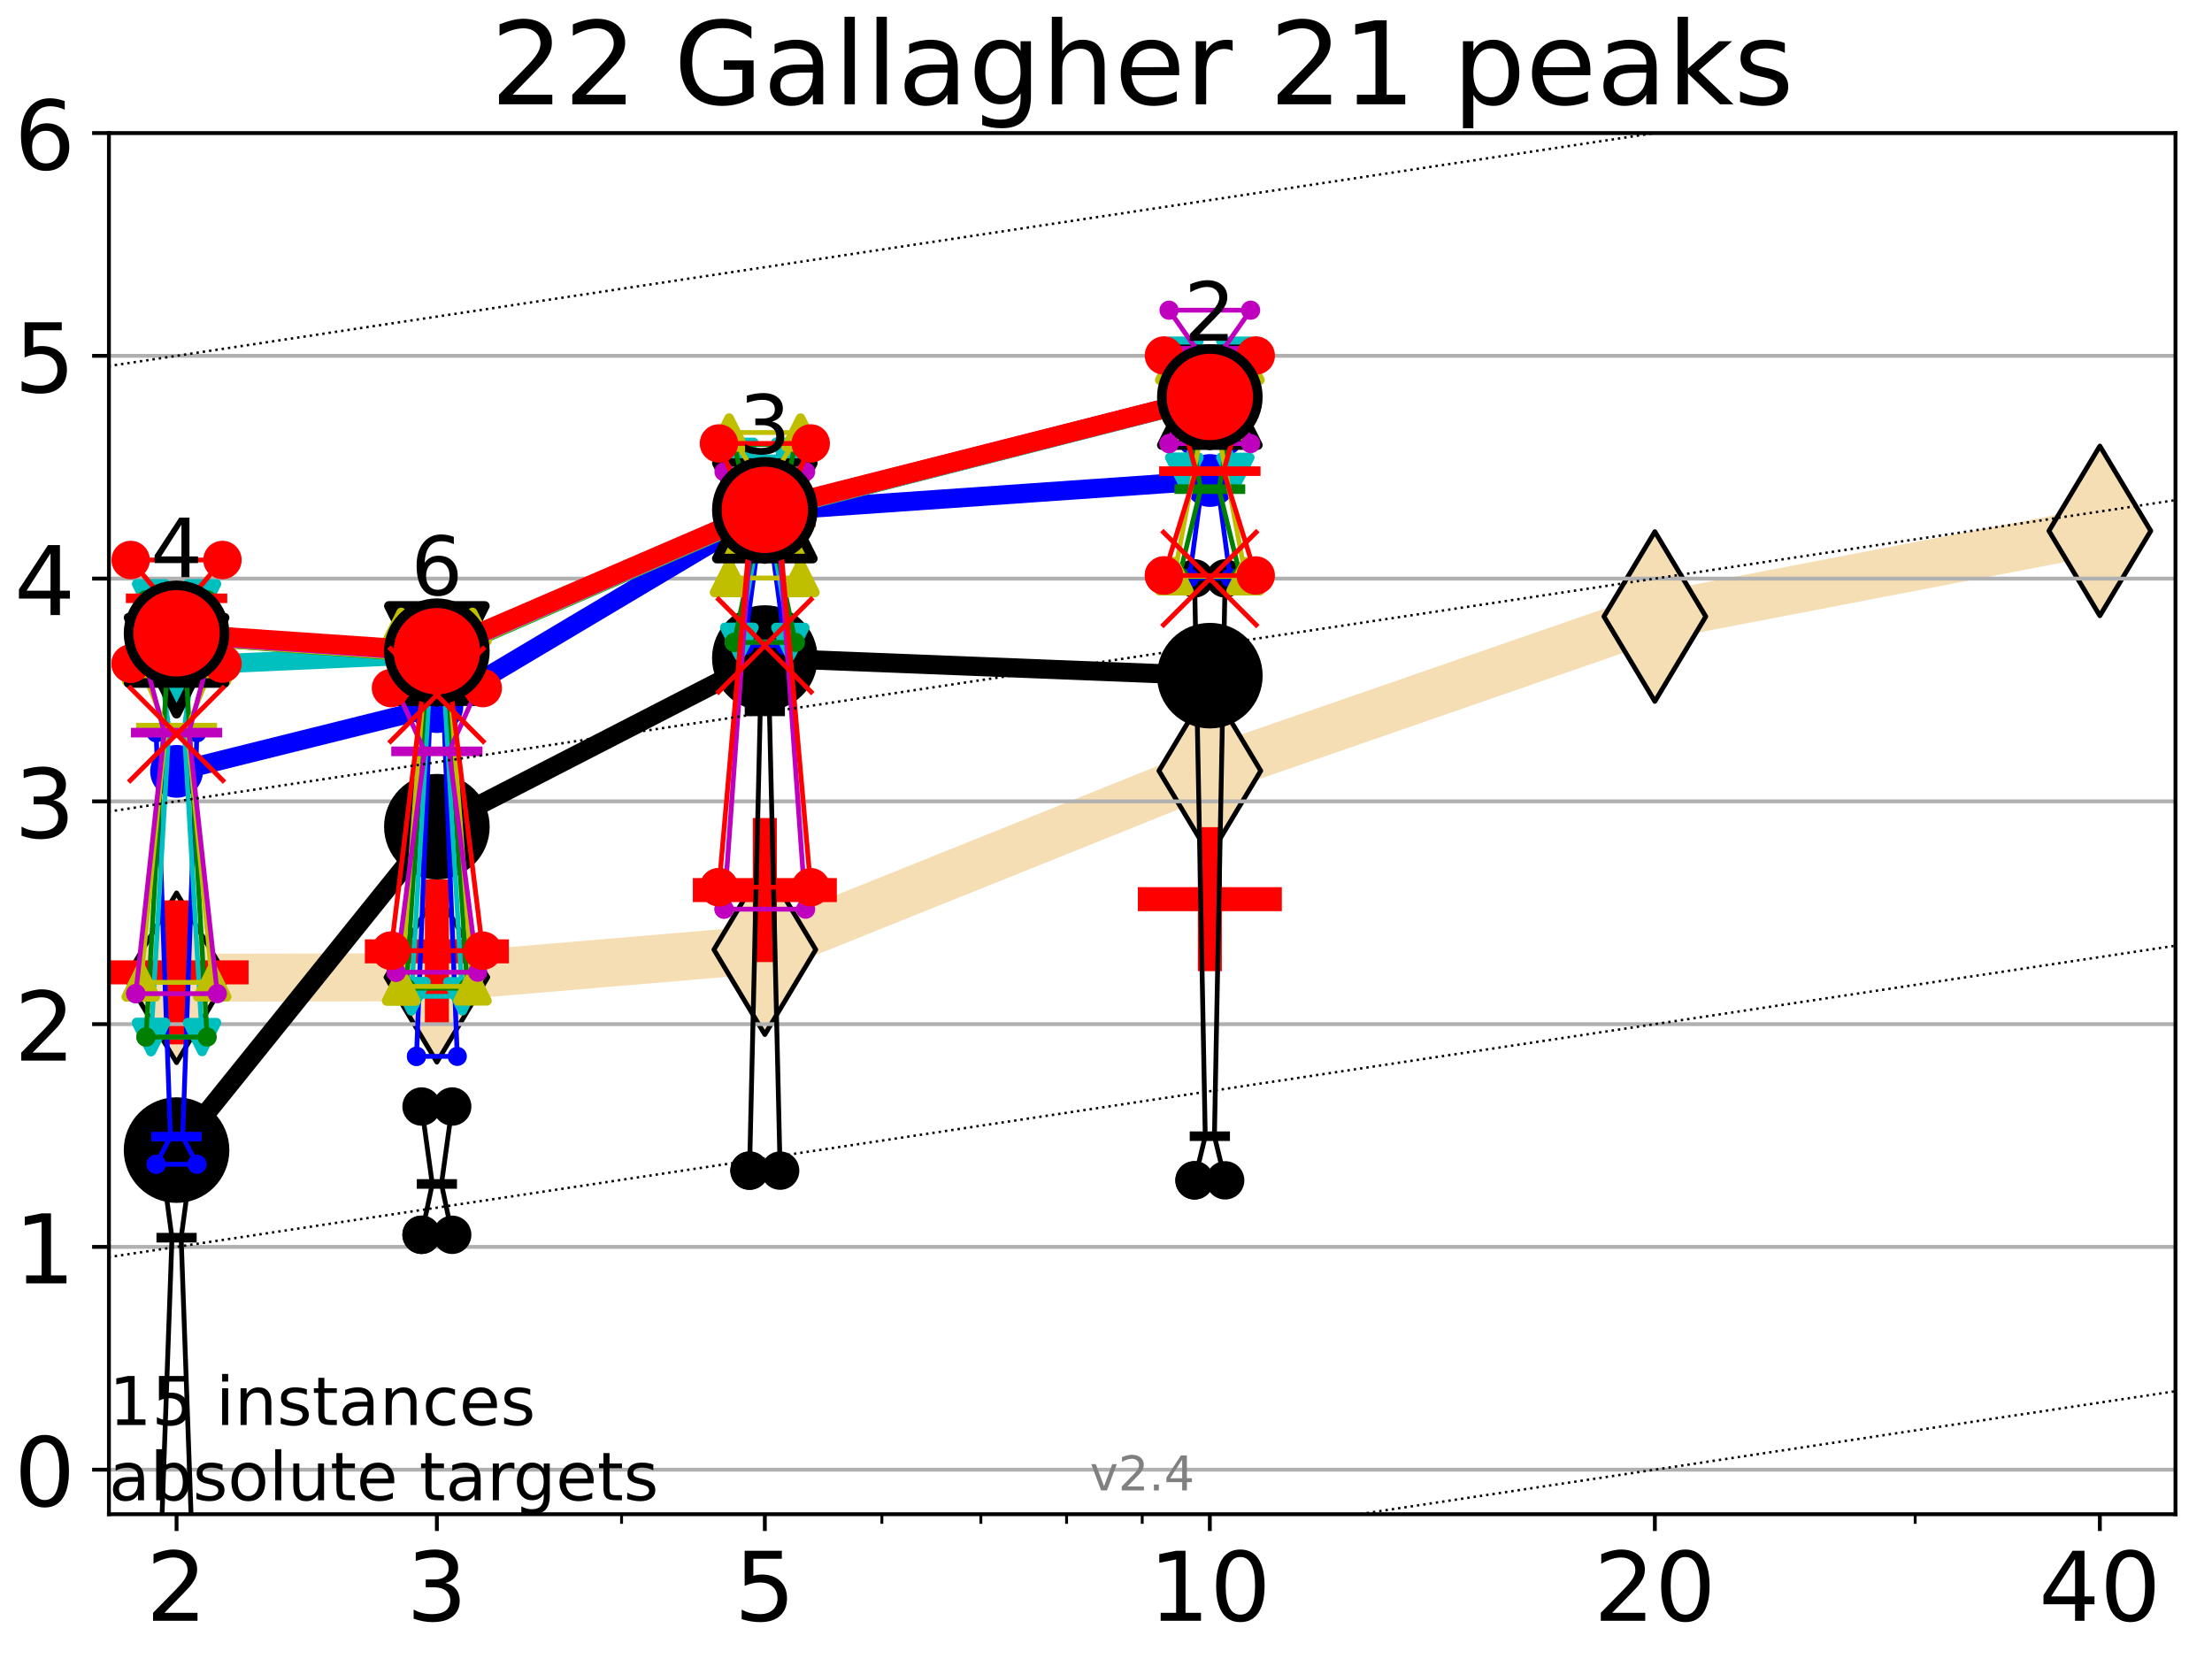 <?xml version="1.0" encoding="utf-8" standalone="no"?>
<!DOCTYPE svg PUBLIC "-//W3C//DTD SVG 1.1//EN"
  "http://www.w3.org/Graphics/SVG/1.1/DTD/svg11.dtd">
<!-- Created with matplotlib (https://matplotlib.org/) -->
<svg height="345.6pt" version="1.1" viewBox="0 0 460.8 345.6" width="460.8pt" xmlns="http://www.w3.org/2000/svg" xmlns:xlink="http://www.w3.org/1999/xlink">
 <defs>
  <style type="text/css">*{stroke-linecap:butt;stroke-linejoin:round;}</style>
 </defs>
 <g id="figure_1">
  <g id="patch_1">
   <path d="M 0 345.6 
L 460.8 345.6 
L 460.8 0 
L 0 0 
z
" style="fill:#ffffff;"/>
  </g>
  <g id="axes_1">
   <g id="patch_2">
    <path d="M 22.69 315.44 
L 453.192 315.44 
L 453.192 27.72 
L 22.69 27.72 
z
" style="fill:#ffffff;"/>
   </g>
   <g id="line2d_1">
    <path clip-path="url(#p09f6374d9b)" d="M 36.781 203.685 
L 91.009 203.582 
L 159.329 197.825 
L 252.032 160.576 
L 344.736 128.434 
L 437.439 110.598 
" style="fill:none;stroke:#f5deb3;stroke-linecap:square;stroke-width:10;"/>
    <defs>
     <path d="M -0 17.678 
L 10.607 0 
L 0 -17.678 
L -10.607 -0 
z
" id="m4e3c09e08f" style="stroke:#000000;stroke-linejoin:miter;"/>
    </defs>
    <g clip-path="url(#p09f6374d9b)">
     <use style="fill:#f5deb3;stroke:#000000;stroke-linejoin:miter;" x="36.781" xlink:href="#m4e3c09e08f" y="203.685"/>
     <use style="fill:#f5deb3;stroke:#000000;stroke-linejoin:miter;" x="91.009" xlink:href="#m4e3c09e08f" y="203.582"/>
     <use style="fill:#f5deb3;stroke:#000000;stroke-linejoin:miter;" x="159.329" xlink:href="#m4e3c09e08f" y="197.825"/>
     <use style="fill:#f5deb3;stroke:#000000;stroke-linejoin:miter;" x="252.032" xlink:href="#m4e3c09e08f" y="160.576"/>
     <use style="fill:#f5deb3;stroke:#000000;stroke-linejoin:miter;" x="344.736" xlink:href="#m4e3c09e08f" y="128.434"/>
     <use style="fill:#f5deb3;stroke:#000000;stroke-linejoin:miter;" x="437.439" xlink:href="#m4e3c09e08f" y="110.598"/>
    </g>
   </g>
   <g id="line2d_2">
    <defs>
     <path d="M -15 0 
L 15 0 
M 0 15 
L 0 -15 
" id="m4578f35828" style="stroke:#ff0000;stroke-width:5;"/>
    </defs>
    <g clip-path="url(#p09f6374d9b)">
     <use style="fill:#ff0000;stroke:#ff0000;stroke-width:5;" x="91.009" xlink:href="#m4578f35828" y="198.186"/>
    </g>
   </g>
   <g id="line2d_3">
    <g clip-path="url(#p09f6374d9b)">
     <use style="fill:#ff0000;stroke:#ff0000;stroke-width:5;" x="159.329" xlink:href="#m4578f35828" y="185.416"/>
    </g>
   </g>
   <g id="line2d_4">
    <g clip-path="url(#p09f6374d9b)">
     <use style="fill:#ff0000;stroke:#ff0000;stroke-width:5;" x="252.032" xlink:href="#m4578f35828" y="187.313"/>
    </g>
   </g>
   <g id="line2d_5">
    <g clip-path="url(#p09f6374d9b)">
     <use style="fill:#ff0000;stroke:#ff0000;stroke-width:5;" x="36.781" xlink:href="#m4578f35828" y="202.563"/>
    </g>
   </g>
   <g id="matplotlib.axis_1">
    <g id="xtick_1">
     <g id="line2d_6">
      <defs>
       <path d="M 0 0 
L 0 3.5 
" id="m8d955d814d" style="stroke:#000000;stroke-width:0.8;"/>
      </defs>
      <g>
       <use style="stroke:#000000;stroke-width:0.8;" x="36.781" xlink:href="#m8d955d814d" y="315.44"/>
      </g>
     </g>
     <g id="text_1">
      <!-- 2 -->
      <g transform="translate(30.419 337.637)scale(0.2 -0.2)">
       <defs>
        <path d="M 19.188 8.297 
L 53.609 8.297 
L 53.609 0 
L 7.328 0 
L 7.328 8.297 
Q 12.938 14.109 22.625 23.891 
Q 32.328 33.688 34.812 36.531 
Q 39.547 41.844 41.422 45.531 
Q 43.312 49.219 43.312 52.781 
Q 43.312 58.594 39.234 62.25 
Q 35.156 65.922 28.609 65.922 
Q 23.969 65.922 18.812 64.312 
Q 13.672 62.703 7.812 59.422 
L 7.812 69.391 
Q 13.766 71.781 18.938 73 
Q 24.125 74.219 28.422 74.219 
Q 39.75 74.219 46.484 68.547 
Q 53.219 62.891 53.219 53.422 
Q 53.219 48.922 51.531 44.891 
Q 49.859 40.875 45.406 35.406 
Q 44.188 33.984 37.641 27.219 
Q 31.109 20.453 19.188 8.297 
z
" id="DejaVuSans-50"/>
       </defs>
       <use xlink:href="#DejaVuSans-50"/>
      </g>
     </g>
    </g>
    <g id="xtick_2">
     <g id="line2d_7">
      <g>
       <use style="stroke:#000000;stroke-width:0.8;" x="91.009" xlink:href="#m8d955d814d" y="315.44"/>
      </g>
     </g>
     <g id="text_2">
      <!-- 3 -->
      <g transform="translate(84.647 337.637)scale(0.2 -0.2)">
       <defs>
        <path d="M 40.578 39.312 
Q 47.656 37.797 51.625 33 
Q 55.609 28.219 55.609 21.188 
Q 55.609 10.406 48.188 4.484 
Q 40.766 -1.422 27.094 -1.422 
Q 22.516 -1.422 17.656 -0.516 
Q 12.797 0.391 7.625 2.203 
L 7.625 11.719 
Q 11.719 9.328 16.594 8.109 
Q 21.484 6.891 26.812 6.891 
Q 36.078 6.891 40.938 10.547 
Q 45.797 14.203 45.797 21.188 
Q 45.797 27.641 41.281 31.266 
Q 36.766 34.906 28.719 34.906 
L 20.219 34.906 
L 20.219 43.016 
L 29.109 43.016 
Q 36.375 43.016 40.234 45.922 
Q 44.094 48.828 44.094 54.297 
Q 44.094 59.906 40.109 62.906 
Q 36.141 65.922 28.719 65.922 
Q 24.656 65.922 20.016 65.031 
Q 15.375 64.156 9.812 62.312 
L 9.812 71.094 
Q 15.438 72.656 20.344 73.438 
Q 25.25 74.219 29.594 74.219 
Q 40.828 74.219 47.359 69.109 
Q 53.906 64.016 53.906 55.328 
Q 53.906 49.266 50.438 45.094 
Q 46.969 40.922 40.578 39.312 
z
" id="DejaVuSans-51"/>
       </defs>
       <use xlink:href="#DejaVuSans-51"/>
      </g>
     </g>
    </g>
    <g id="xtick_3">
     <g id="line2d_8">
      <g>
       <use style="stroke:#000000;stroke-width:0.8;" x="159.329" xlink:href="#m8d955d814d" y="315.44"/>
      </g>
     </g>
     <g id="text_3">
      <!-- 5 -->
      <g transform="translate(152.966 337.637)scale(0.2 -0.2)">
       <defs>
        <path d="M 10.797 72.906 
L 49.516 72.906 
L 49.516 64.594 
L 19.828 64.594 
L 19.828 46.734 
Q 21.969 47.469 24.109 47.828 
Q 26.266 48.188 28.422 48.188 
Q 40.625 48.188 47.75 41.5 
Q 54.891 34.812 54.891 23.391 
Q 54.891 11.625 47.562 5.094 
Q 40.234 -1.422 26.906 -1.422 
Q 22.312 -1.422 17.547 -0.641 
Q 12.797 0.141 7.719 1.703 
L 7.719 11.625 
Q 12.109 9.234 16.797 8.062 
Q 21.484 6.891 26.703 6.891 
Q 35.156 6.891 40.078 11.328 
Q 45.016 15.766 45.016 23.391 
Q 45.016 31 40.078 35.438 
Q 35.156 39.891 26.703 39.891 
Q 22.75 39.891 18.812 39.016 
Q 14.891 38.141 10.797 36.281 
z
" id="DejaVuSans-53"/>
       </defs>
       <use xlink:href="#DejaVuSans-53"/>
      </g>
     </g>
    </g>
    <g id="xtick_4">
     <g id="line2d_9">
      <g>
       <use style="stroke:#000000;stroke-width:0.8;" x="252.032" xlink:href="#m8d955d814d" y="315.44"/>
      </g>
     </g>
     <g id="text_4">
      <!-- 10 -->
      <g transform="translate(239.307 337.637)scale(0.2 -0.2)">
       <defs>
        <path d="M 12.406 8.297 
L 28.516 8.297 
L 28.516 63.922 
L 10.984 60.406 
L 10.984 69.391 
L 28.422 72.906 
L 38.281 72.906 
L 38.281 8.297 
L 54.391 8.297 
L 54.391 0 
L 12.406 0 
z
" id="DejaVuSans-49"/>
        <path d="M 31.781 66.406 
Q 24.172 66.406 20.328 58.906 
Q 16.5 51.422 16.5 36.375 
Q 16.5 21.391 20.328 13.891 
Q 24.172 6.391 31.781 6.391 
Q 39.453 6.391 43.281 13.891 
Q 47.125 21.391 47.125 36.375 
Q 47.125 51.422 43.281 58.906 
Q 39.453 66.406 31.781 66.406 
z
M 31.781 74.219 
Q 44.047 74.219 50.516 64.516 
Q 56.984 54.828 56.984 36.375 
Q 56.984 17.969 50.516 8.266 
Q 44.047 -1.422 31.781 -1.422 
Q 19.531 -1.422 13.062 8.266 
Q 6.594 17.969 6.594 36.375 
Q 6.594 54.828 13.062 64.516 
Q 19.531 74.219 31.781 74.219 
z
" id="DejaVuSans-48"/>
       </defs>
       <use xlink:href="#DejaVuSans-49"/>
       <use x="63.623" xlink:href="#DejaVuSans-48"/>
      </g>
     </g>
    </g>
    <g id="xtick_5">
     <g id="line2d_10">
      <g>
       <use style="stroke:#000000;stroke-width:0.8;" x="344.736" xlink:href="#m8d955d814d" y="315.44"/>
      </g>
     </g>
     <g id="text_5">
      <!-- 20 -->
      <g transform="translate(332.011 337.637)scale(0.2 -0.2)">
       <use xlink:href="#DejaVuSans-50"/>
       <use x="63.623" xlink:href="#DejaVuSans-48"/>
      </g>
     </g>
    </g>
    <g id="xtick_6">
     <g id="line2d_11">
      <g>
       <use style="stroke:#000000;stroke-width:0.8;" x="437.439" xlink:href="#m8d955d814d" y="315.44"/>
      </g>
     </g>
     <g id="text_6">
      <!-- 40 -->
      <g transform="translate(424.714 337.637)scale(0.2 -0.2)">
       <defs>
        <path d="M 37.797 64.312 
L 12.891 25.391 
L 37.797 25.391 
z
M 35.203 72.906 
L 47.609 72.906 
L 47.609 25.391 
L 58.016 25.391 
L 58.016 17.188 
L 47.609 17.188 
L 47.609 0 
L 37.797 0 
L 37.797 17.188 
L 4.891 17.188 
L 4.891 26.703 
z
" id="DejaVuSans-52"/>
       </defs>
       <use xlink:href="#DejaVuSans-52"/>
       <use x="63.623" xlink:href="#DejaVuSans-48"/>
      </g>
     </g>
    </g>
    <g id="xtick_7">
     <g id="line2d_12">
      <defs>
       <path d="M 0 0 
L 0 2 
" id="mb19673b1ad" style="stroke:#000000;stroke-width:0.6;"/>
      </defs>
      <g>
       <use style="stroke:#000000;stroke-width:0.6;" x="129.485" xlink:href="#mb19673b1ad" y="315.44"/>
      </g>
     </g>
    </g>
    <g id="xtick_8">
     <g id="line2d_13">
      <g>
       <use style="stroke:#000000;stroke-width:0.6;" x="183.713" xlink:href="#mb19673b1ad" y="315.44"/>
      </g>
     </g>
    </g>
    <g id="xtick_9">
     <g id="line2d_14">
      <g>
       <use style="stroke:#000000;stroke-width:0.6;" x="204.329" xlink:href="#mb19673b1ad" y="315.44"/>
      </g>
     </g>
    </g>
    <g id="xtick_10">
     <g id="line2d_15">
      <g>
       <use style="stroke:#000000;stroke-width:0.6;" x="222.188" xlink:href="#mb19673b1ad" y="315.44"/>
      </g>
     </g>
    </g>
    <g id="xtick_11">
     <g id="line2d_16">
      <g>
       <use style="stroke:#000000;stroke-width:0.6;" x="237.941" xlink:href="#mb19673b1ad" y="315.44"/>
      </g>
     </g>
    </g>
    <g id="xtick_12">
     <g id="line2d_17">
      <g>
       <use style="stroke:#000000;stroke-width:0.6;" x="398.964" xlink:href="#mb19673b1ad" y="315.44"/>
      </g>
     </g>
    </g>
   </g>
   <g id="matplotlib.axis_2">
    <g id="ytick_1">
     <g id="line2d_18">
      <path clip-path="url(#p09f6374d9b)" d="M 22.69 306.159 
L 453.192 306.159 
" style="fill:none;stroke:#b0b0b0;stroke-linecap:square;stroke-width:0.8;"/>
     </g>
     <g id="line2d_19">
      <defs>
       <path d="M 0 0 
L -3.5 0 
" id="mf2b039ae08" style="stroke:#000000;stroke-width:0.8;"/>
      </defs>
      <g>
       <use style="stroke:#000000;stroke-width:0.8;" x="22.69" xlink:href="#mf2b039ae08" y="306.159"/>
      </g>
     </g>
     <g id="text_7">
      <!-- 0 -->
      <g transform="translate(2.965 313.757)scale(0.2 -0.2)">
       <use xlink:href="#DejaVuSans-48"/>
      </g>
     </g>
    </g>
    <g id="ytick_2">
     <g id="line2d_20">
      <path clip-path="url(#p09f6374d9b)" d="M 22.69 259.752 
L 453.192 259.752 
" style="fill:none;stroke:#b0b0b0;stroke-linecap:square;stroke-width:0.8;"/>
     </g>
     <g id="line2d_21">
      <g>
       <use style="stroke:#000000;stroke-width:0.8;" x="22.69" xlink:href="#mf2b039ae08" y="259.752"/>
      </g>
     </g>
     <g id="text_8">
      <!-- 1 -->
      <g transform="translate(2.965 267.351)scale(0.2 -0.2)">
       <use xlink:href="#DejaVuSans-49"/>
      </g>
     </g>
    </g>
    <g id="ytick_3">
     <g id="line2d_22">
      <path clip-path="url(#p09f6374d9b)" d="M 22.69 213.346 
L 453.192 213.346 
" style="fill:none;stroke:#b0b0b0;stroke-linecap:square;stroke-width:0.8;"/>
     </g>
     <g id="line2d_23">
      <g>
       <use style="stroke:#000000;stroke-width:0.8;" x="22.69" xlink:href="#mf2b039ae08" y="213.346"/>
      </g>
     </g>
     <g id="text_9">
      <!-- 2 -->
      <g transform="translate(2.965 220.944)scale(0.2 -0.2)">
       <use xlink:href="#DejaVuSans-50"/>
      </g>
     </g>
    </g>
    <g id="ytick_4">
     <g id="line2d_24">
      <path clip-path="url(#p09f6374d9b)" d="M 22.69 166.939 
L 453.192 166.939 
" style="fill:none;stroke:#b0b0b0;stroke-linecap:square;stroke-width:0.8;"/>
     </g>
     <g id="line2d_25">
      <g>
       <use style="stroke:#000000;stroke-width:0.8;" x="22.69" xlink:href="#mf2b039ae08" y="166.939"/>
      </g>
     </g>
     <g id="text_10">
      <!-- 3 -->
      <g transform="translate(2.965 174.538)scale(0.2 -0.2)">
       <use xlink:href="#DejaVuSans-51"/>
      </g>
     </g>
    </g>
    <g id="ytick_5">
     <g id="line2d_26">
      <path clip-path="url(#p09f6374d9b)" d="M 22.69 120.533 
L 453.192 120.533 
" style="fill:none;stroke:#b0b0b0;stroke-linecap:square;stroke-width:0.8;"/>
     </g>
     <g id="line2d_27">
      <g>
       <use style="stroke:#000000;stroke-width:0.8;" x="22.69" xlink:href="#mf2b039ae08" y="120.533"/>
      </g>
     </g>
     <g id="text_11">
      <!-- 4 -->
      <g transform="translate(2.965 128.131)scale(0.2 -0.2)">
       <use xlink:href="#DejaVuSans-52"/>
      </g>
     </g>
    </g>
    <g id="ytick_6">
     <g id="line2d_28">
      <path clip-path="url(#p09f6374d9b)" d="M 22.69 74.126 
L 453.192 74.126 
" style="fill:none;stroke:#b0b0b0;stroke-linecap:square;stroke-width:0.8;"/>
     </g>
     <g id="line2d_29">
      <g>
       <use style="stroke:#000000;stroke-width:0.8;" x="22.69" xlink:href="#mf2b039ae08" y="74.126"/>
      </g>
     </g>
     <g id="text_12">
      <!-- 5 -->
      <g transform="translate(2.965 81.725)scale(0.2 -0.2)">
       <use xlink:href="#DejaVuSans-53"/>
      </g>
     </g>
    </g>
    <g id="ytick_7">
     <g id="line2d_30">
      <path clip-path="url(#p09f6374d9b)" d="M 22.69 27.72 
L 453.192 27.72 
" style="fill:none;stroke:#b0b0b0;stroke-linecap:square;stroke-width:0.8;"/>
     </g>
     <g id="line2d_31">
      <g>
       <use style="stroke:#000000;stroke-width:0.8;" x="22.69" xlink:href="#mf2b039ae08" y="27.72"/>
      </g>
     </g>
     <g id="text_13">
      <!-- 6 -->
      <g transform="translate(2.965 35.318)scale(0.2 -0.2)">
       <defs>
        <path d="M 33.016 40.375 
Q 26.375 40.375 22.484 35.828 
Q 18.609 31.297 18.609 23.391 
Q 18.609 15.531 22.484 10.953 
Q 26.375 6.391 33.016 6.391 
Q 39.656 6.391 43.531 10.953 
Q 47.406 15.531 47.406 23.391 
Q 47.406 31.297 43.531 35.828 
Q 39.656 40.375 33.016 40.375 
z
M 52.594 71.297 
L 52.594 62.312 
Q 48.875 64.062 45.094 64.984 
Q 41.312 65.922 37.594 65.922 
Q 27.828 65.922 22.672 59.328 
Q 17.531 52.734 16.797 39.406 
Q 19.672 43.656 24.016 45.922 
Q 28.375 48.188 33.594 48.188 
Q 44.578 48.188 50.953 41.516 
Q 57.328 34.859 57.328 23.391 
Q 57.328 12.156 50.688 5.359 
Q 44.047 -1.422 33.016 -1.422 
Q 20.359 -1.422 13.672 8.266 
Q 6.984 17.969 6.984 36.375 
Q 6.984 53.656 15.188 63.938 
Q 23.391 74.219 37.203 74.219 
Q 40.922 74.219 44.703 73.484 
Q 48.484 72.75 52.594 71.297 
z
" id="DejaVuSans-54"/>
       </defs>
       <use xlink:href="#DejaVuSans-54"/>
      </g>
     </g>
    </g>
   </g>
   <g id="line2d_32">
    <path clip-path="url(#p09f6374d9b)" d="M 33.594 320.128 
L 35.825 257.831 
L 33.594 241.285 
L 39.968 241.285 
L 37.737 257.831 
L 39.968 320.128 
L 33.594 320.128 
" style="fill:none;stroke:#000000;stroke-linecap:square;"/>
   </g>
   <g id="line2d_33">
    <path clip-path="url(#p09f6374d9b)" d="M 33.594 320.128 
L 39.968 320.128 
L 39.968 241.285 
L 33.594 241.285 
L 33.594 320.128 
" style="fill:none;"/>
    <defs>
     <path d="M 0 3 
C 0.796 3 1.559 2.684 2.121 2.121 
C 2.684 1.559 3 0.796 3 0 
C 3 -0.796 2.684 -1.559 2.121 -2.121 
C 1.559 -2.684 0.796 -3 0 -3 
C -0.796 -3 -1.559 -2.684 -2.121 -2.121 
C -2.684 -1.559 -3 -0.796 -3 0 
C -3 0.796 -2.684 1.559 -2.121 2.121 
C -1.559 2.684 -0.796 3 0 3 
z
" id="med8753d6b8" style="stroke:#000000;stroke-width:2;"/>
    </defs>
    <g clip-path="url(#p09f6374d9b)">
     <use style="stroke:#000000;stroke-width:2;" x="33.594" xlink:href="#med8753d6b8" y="320.128"/>
     <use style="stroke:#000000;stroke-width:2;" x="39.968" xlink:href="#med8753d6b8" y="320.128"/>
     <use style="stroke:#000000;stroke-width:2;" x="39.968" xlink:href="#med8753d6b8" y="241.285"/>
     <use style="stroke:#000000;stroke-width:2;" x="33.594" xlink:href="#med8753d6b8" y="241.285"/>
     <use style="stroke:#000000;stroke-width:2;" x="33.594" xlink:href="#med8753d6b8" y="320.128"/>
    </g>
   </g>
   <g id="line2d_34">
    <path clip-path="url(#p09f6374d9b)" d="M 33.594 257.831 
L 39.968 257.831 
" style="fill:none;stroke:#000000;stroke-linecap:square;stroke-width:2;"/>
   </g>
   <g id="line2d_35">
    <path clip-path="url(#p09f6374d9b)" d="M 87.823 257.23 
L 90.053 246.64 
L 87.823 230.512 
L 94.196 230.512 
L 91.965 246.64 
L 94.196 257.23 
L 87.823 257.23 
" style="fill:none;stroke:#000000;stroke-linecap:square;"/>
   </g>
   <g id="line2d_36">
    <path clip-path="url(#p09f6374d9b)" d="M 87.823 257.23 
L 94.196 257.23 
L 94.196 230.512 
L 87.823 230.512 
L 87.823 257.23 
" style="fill:none;"/>
    <g clip-path="url(#p09f6374d9b)">
     <use style="stroke:#000000;stroke-width:2;" x="87.823" xlink:href="#med8753d6b8" y="257.23"/>
     <use style="stroke:#000000;stroke-width:2;" x="94.196" xlink:href="#med8753d6b8" y="257.23"/>
     <use style="stroke:#000000;stroke-width:2;" x="94.196" xlink:href="#med8753d6b8" y="230.512"/>
     <use style="stroke:#000000;stroke-width:2;" x="87.823" xlink:href="#med8753d6b8" y="230.512"/>
     <use style="stroke:#000000;stroke-width:2;" x="87.823" xlink:href="#med8753d6b8" y="257.23"/>
    </g>
   </g>
   <g id="line2d_37">
    <path clip-path="url(#p09f6374d9b)" d="M 87.823 246.64 
L 94.196 246.64 
" style="fill:none;stroke:#000000;stroke-linecap:square;stroke-width:2;"/>
   </g>
   <g id="line2d_38">
    <path clip-path="url(#p09f6374d9b)" d="M 156.142 243.862 
L 158.373 148.19 
L 156.142 134.409 
L 162.515 134.409 
L 160.285 148.19 
L 162.515 243.862 
L 156.142 243.862 
" style="fill:none;stroke:#000000;stroke-linecap:square;"/>
   </g>
   <g id="line2d_39">
    <path clip-path="url(#p09f6374d9b)" d="M 156.142 243.862 
L 162.515 243.862 
L 162.515 134.409 
L 156.142 134.409 
L 156.142 243.862 
" style="fill:none;"/>
    <g clip-path="url(#p09f6374d9b)">
     <use style="stroke:#000000;stroke-width:2;" x="156.142" xlink:href="#med8753d6b8" y="243.862"/>
     <use style="stroke:#000000;stroke-width:2;" x="162.515" xlink:href="#med8753d6b8" y="243.862"/>
     <use style="stroke:#000000;stroke-width:2;" x="162.515" xlink:href="#med8753d6b8" y="134.409"/>
     <use style="stroke:#000000;stroke-width:2;" x="156.142" xlink:href="#med8753d6b8" y="134.409"/>
     <use style="stroke:#000000;stroke-width:2;" x="156.142" xlink:href="#med8753d6b8" y="243.862"/>
    </g>
   </g>
   <g id="line2d_40">
    <path clip-path="url(#p09f6374d9b)" d="M 156.142 148.19 
L 162.515 148.19 
" style="fill:none;stroke:#000000;stroke-linecap:square;stroke-width:2;"/>
   </g>
   <g id="line2d_41">
    <path clip-path="url(#p09f6374d9b)" d="M 248.845 245.884 
L 251.076 236.692 
L 248.845 120.491 
L 255.219 120.491 
L 252.988 236.692 
L 255.219 245.884 
L 248.845 245.884 
" style="fill:none;stroke:#000000;stroke-linecap:square;"/>
   </g>
   <g id="line2d_42">
    <path clip-path="url(#p09f6374d9b)" d="M 248.845 245.884 
L 255.219 245.884 
L 255.219 120.491 
L 248.845 120.491 
L 248.845 245.884 
" style="fill:none;"/>
    <g clip-path="url(#p09f6374d9b)">
     <use style="stroke:#000000;stroke-width:2;" x="248.845" xlink:href="#med8753d6b8" y="245.884"/>
     <use style="stroke:#000000;stroke-width:2;" x="255.219" xlink:href="#med8753d6b8" y="245.884"/>
     <use style="stroke:#000000;stroke-width:2;" x="255.219" xlink:href="#med8753d6b8" y="120.491"/>
     <use style="stroke:#000000;stroke-width:2;" x="248.845" xlink:href="#med8753d6b8" y="120.491"/>
     <use style="stroke:#000000;stroke-width:2;" x="248.845" xlink:href="#med8753d6b8" y="245.884"/>
    </g>
   </g>
   <g id="line2d_43">
    <path clip-path="url(#p09f6374d9b)" d="M 248.845 236.692 
L 255.219 236.692 
" style="fill:none;stroke:#000000;stroke-linecap:square;stroke-width:2;"/>
   </g>
   <g id="line2d_44">
    <path clip-path="url(#p09f6374d9b)" d="M 36.781 239.585 
L 91.009 172.218 
" style="fill:none;stroke:#000000;stroke-linecap:square;stroke-width:4;"/>
   </g>
   <g id="line2d_45">
    <path clip-path="url(#p09f6374d9b)" d="M 91.009 172.218 
L 159.329 137.085 
" style="fill:none;stroke:#000000;stroke-linecap:square;stroke-width:4;"/>
   </g>
   <g id="line2d_46">
    <path clip-path="url(#p09f6374d9b)" d="M 159.329 137.085 
L 252.032 140.751 
" style="fill:none;stroke:#000000;stroke-linecap:square;stroke-width:4;"/>
   </g>
   <g id="line2d_47">
    <path clip-path="url(#p09f6374d9b)" d="M 36.781 239.585 
L 91.009 172.218 
L 159.329 137.085 
L 252.032 140.751 
" style="fill:none;"/>
    <defs>
     <path d="M 0 10 
C 2.652 10 5.196 8.946 7.071 7.071 
C 8.946 5.196 10 2.652 10 0 
C 10 -2.652 8.946 -5.196 7.071 -7.071 
C 5.196 -8.946 2.652 -10 0 -10 
C -2.652 -10 -5.196 -8.946 -7.071 -7.071 
C -8.946 -5.196 -10 -2.652 -10 0 
C -10 2.652 -8.946 5.196 -7.071 7.071 
C -5.196 8.946 -2.652 10 0 10 
z
" id="md230d5ecb0" style="stroke:#000000;stroke-width:2;"/>
    </defs>
    <g clip-path="url(#p09f6374d9b)">
     <use style="stroke:#000000;stroke-width:2;" x="36.781" xlink:href="#md230d5ecb0" y="239.585"/>
     <use style="stroke:#000000;stroke-width:2;" x="91.009" xlink:href="#md230d5ecb0" y="172.218"/>
     <use style="stroke:#000000;stroke-width:2;" x="159.329" xlink:href="#md230d5ecb0" y="137.085"/>
     <use style="stroke:#000000;stroke-width:2;" x="252.032" xlink:href="#md230d5ecb0" y="140.751"/>
    </g>
   </g>
   <g id="line2d_48">
    <path clip-path="url(#p09f6374d9b)" d="M 32.532 242.532 
L 35.507 236.788 
L 32.532 152.655 
L 41.03 152.655 
L 38.056 236.788 
L 41.03 242.532 
L 32.532 242.532 
" style="fill:none;stroke:#0000ff;stroke-linecap:square;"/>
   </g>
   <g id="line2d_49">
    <path clip-path="url(#p09f6374d9b)" d="M 32.532 242.532 
L 41.03 242.532 
L 41.03 152.655 
L 32.532 152.655 
L 32.532 242.532 
" style="fill:none;"/>
    <defs>
     <path d="M 0 1.5 
C 0.398 1.5 0.779 1.342 1.061 1.061 
C 1.342 0.779 1.5 0.398 1.5 0 
C 1.5 -0.398 1.342 -0.779 1.061 -1.061 
C 0.779 -1.342 0.398 -1.5 0 -1.5 
C -0.398 -1.5 -0.779 -1.342 -1.061 -1.061 
C -1.342 -0.779 -1.5 -0.398 -1.5 0 
C -1.5 0.398 -1.342 0.779 -1.061 1.061 
C -0.779 1.342 -0.398 1.5 0 1.5 
z
" id="m37be9b0b60" style="stroke:#0000ff;"/>
    </defs>
    <g clip-path="url(#p09f6374d9b)">
     <use style="fill:#0000ff;stroke:#0000ff;" x="32.532" xlink:href="#m37be9b0b60" y="242.532"/>
     <use style="fill:#0000ff;stroke:#0000ff;" x="41.03" xlink:href="#m37be9b0b60" y="242.532"/>
     <use style="fill:#0000ff;stroke:#0000ff;" x="41.03" xlink:href="#m37be9b0b60" y="152.655"/>
     <use style="fill:#0000ff;stroke:#0000ff;" x="32.532" xlink:href="#m37be9b0b60" y="152.655"/>
     <use style="fill:#0000ff;stroke:#0000ff;" x="32.532" xlink:href="#m37be9b0b60" y="242.532"/>
    </g>
   </g>
   <g id="line2d_50">
    <path clip-path="url(#p09f6374d9b)" d="M 32.532 236.788 
L 41.03 236.788 
" style="fill:none;stroke:#0000ff;stroke-linecap:square;stroke-width:2;"/>
   </g>
   <g id="line2d_51">
    <path clip-path="url(#p09f6374d9b)" d="M 86.76 220.06 
L 89.735 144.583 
L 86.76 130.731 
L 95.258 130.731 
L 92.284 144.583 
L 95.258 220.06 
L 86.76 220.06 
" style="fill:none;stroke:#0000ff;stroke-linecap:square;"/>
   </g>
   <g id="line2d_52">
    <path clip-path="url(#p09f6374d9b)" d="M 86.76 220.06 
L 95.258 220.06 
L 95.258 130.731 
L 86.76 130.731 
L 86.76 220.06 
" style="fill:none;"/>
    <g clip-path="url(#p09f6374d9b)">
     <use style="fill:#0000ff;stroke:#0000ff;" x="86.76" xlink:href="#m37be9b0b60" y="220.06"/>
     <use style="fill:#0000ff;stroke:#0000ff;" x="95.258" xlink:href="#m37be9b0b60" y="220.06"/>
     <use style="fill:#0000ff;stroke:#0000ff;" x="95.258" xlink:href="#m37be9b0b60" y="130.731"/>
     <use style="fill:#0000ff;stroke:#0000ff;" x="86.76" xlink:href="#m37be9b0b60" y="130.731"/>
     <use style="fill:#0000ff;stroke:#0000ff;" x="86.76" xlink:href="#m37be9b0b60" y="220.06"/>
    </g>
   </g>
   <g id="line2d_53">
    <path clip-path="url(#p09f6374d9b)" d="M 86.76 144.583 
L 95.258 144.583 
" style="fill:none;stroke:#0000ff;stroke-linecap:square;stroke-width:2;"/>
   </g>
   <g id="line2d_54">
    <path clip-path="url(#p09f6374d9b)" d="M 155.08 134.482 
L 158.054 112.329 
L 155.08 95.277 
L 163.578 95.277 
L 160.603 112.329 
L 163.578 134.482 
L 155.08 134.482 
" style="fill:none;stroke:#0000ff;stroke-linecap:square;"/>
   </g>
   <g id="line2d_55">
    <path clip-path="url(#p09f6374d9b)" d="M 155.08 134.482 
L 163.578 134.482 
L 163.578 95.277 
L 155.08 95.277 
L 155.08 134.482 
" style="fill:none;"/>
    <g clip-path="url(#p09f6374d9b)">
     <use style="fill:#0000ff;stroke:#0000ff;" x="155.08" xlink:href="#m37be9b0b60" y="134.482"/>
     <use style="fill:#0000ff;stroke:#0000ff;" x="163.578" xlink:href="#m37be9b0b60" y="134.482"/>
     <use style="fill:#0000ff;stroke:#0000ff;" x="163.578" xlink:href="#m37be9b0b60" y="95.277"/>
     <use style="fill:#0000ff;stroke:#0000ff;" x="155.08" xlink:href="#m37be9b0b60" y="95.277"/>
     <use style="fill:#0000ff;stroke:#0000ff;" x="155.08" xlink:href="#m37be9b0b60" y="134.482"/>
    </g>
   </g>
   <g id="line2d_56">
    <path clip-path="url(#p09f6374d9b)" d="M 155.08 112.329 
L 163.578 112.329 
" style="fill:none;stroke:#0000ff;stroke-linecap:square;stroke-width:2;"/>
   </g>
   <g id="line2d_57">
    <path clip-path="url(#p09f6374d9b)" d="M 247.783 120.414 
L 250.758 98.345 
L 247.783 92.562 
L 256.281 92.562 
L 253.307 98.345 
L 256.281 120.414 
L 247.783 120.414 
" style="fill:none;stroke:#0000ff;stroke-linecap:square;"/>
   </g>
   <g id="line2d_58">
    <path clip-path="url(#p09f6374d9b)" d="M 247.783 120.414 
L 256.281 120.414 
L 256.281 92.562 
L 247.783 92.562 
L 247.783 120.414 
" style="fill:none;"/>
    <g clip-path="url(#p09f6374d9b)">
     <use style="fill:#0000ff;stroke:#0000ff;" x="247.783" xlink:href="#m37be9b0b60" y="120.414"/>
     <use style="fill:#0000ff;stroke:#0000ff;" x="256.281" xlink:href="#m37be9b0b60" y="120.414"/>
     <use style="fill:#0000ff;stroke:#0000ff;" x="256.281" xlink:href="#m37be9b0b60" y="92.562"/>
     <use style="fill:#0000ff;stroke:#0000ff;" x="247.783" xlink:href="#m37be9b0b60" y="92.562"/>
     <use style="fill:#0000ff;stroke:#0000ff;" x="247.783" xlink:href="#m37be9b0b60" y="120.414"/>
    </g>
   </g>
   <g id="line2d_59">
    <path clip-path="url(#p09f6374d9b)" d="M 247.783 98.345 
L 256.281 98.345 
" style="fill:none;stroke:#0000ff;stroke-linecap:square;stroke-width:2;"/>
   </g>
   <g id="line2d_60">
    <path clip-path="url(#p09f6374d9b)" d="M 36.781 160.69 
L 91.009 147.195 
" style="fill:none;stroke:#0000ff;stroke-linecap:square;stroke-width:4;"/>
   </g>
   <g id="line2d_61">
    <path clip-path="url(#p09f6374d9b)" d="M 91.009 147.195 
L 159.329 106.531 
" style="fill:none;stroke:#0000ff;stroke-linecap:square;stroke-width:4;"/>
   </g>
   <g id="line2d_62">
    <path clip-path="url(#p09f6374d9b)" d="M 159.329 106.531 
L 252.032 100.099 
" style="fill:none;stroke:#0000ff;stroke-linecap:square;stroke-width:4;"/>
   </g>
   <g id="line2d_63">
    <path clip-path="url(#p09f6374d9b)" d="M 36.781 160.69 
L 91.009 147.195 
L 159.329 106.531 
L 252.032 100.099 
" style="fill:none;"/>
    <defs>
     <path d="M 0 5 
C 1.326 5 2.598 4.473 3.536 3.536 
C 4.473 2.598 5 1.326 5 0 
C 5 -1.326 4.473 -2.598 3.536 -3.536 
C 2.598 -4.473 1.326 -5 0 -5 
C -1.326 -5 -2.598 -4.473 -3.536 -3.536 
C -4.473 -2.598 -5 -1.326 -5 0 
C -5 1.326 -4.473 2.598 -3.536 3.536 
C -2.598 4.473 -1.326 5 0 5 
z
" id="m561fd0551b" style="stroke:#0000ff;"/>
    </defs>
    <g clip-path="url(#p09f6374d9b)">
     <use style="fill:#0000ff;stroke:#0000ff;" x="36.781" xlink:href="#m561fd0551b" y="160.69"/>
     <use style="fill:#0000ff;stroke:#0000ff;" x="91.009" xlink:href="#m561fd0551b" y="147.195"/>
     <use style="fill:#0000ff;stroke:#0000ff;" x="159.329" xlink:href="#m561fd0551b" y="106.531"/>
     <use style="fill:#0000ff;stroke:#0000ff;" x="252.032" xlink:href="#m561fd0551b" y="100.099"/>
    </g>
   </g>
   <g id="line2d_64">
    <path clip-path="url(#p09f6374d9b)" d="M 31.47 216.037 
L 35.188 151.798 
L 31.47 124.636 
L 42.093 124.636 
L 38.375 151.798 
L 42.093 216.037 
L 31.47 216.037 
" style="fill:none;stroke:#00bfbf;stroke-linecap:square;"/>
   </g>
   <g id="line2d_65">
    <path clip-path="url(#p09f6374d9b)" d="M 31.47 216.037 
L 42.093 216.037 
L 42.093 124.636 
L 31.47 124.636 
L 31.47 216.037 
" style="fill:none;"/>
    <defs>
     <path d="M -0 3 
L 3 -3 
L -3 -3 
z
" id="m57da10220f" style="stroke:#00bfbf;stroke-linejoin:miter;stroke-width:2;"/>
    </defs>
    <g clip-path="url(#p09f6374d9b)">
     <use style="fill:#00bfbf;stroke:#00bfbf;stroke-linejoin:miter;stroke-width:2;" x="31.47" xlink:href="#m57da10220f" y="216.037"/>
     <use style="fill:#00bfbf;stroke:#00bfbf;stroke-linejoin:miter;stroke-width:2;" x="42.093" xlink:href="#m57da10220f" y="216.037"/>
     <use style="fill:#00bfbf;stroke:#00bfbf;stroke-linejoin:miter;stroke-width:2;" x="42.093" xlink:href="#m57da10220f" y="124.636"/>
     <use style="fill:#00bfbf;stroke:#00bfbf;stroke-linejoin:miter;stroke-width:2;" x="31.47" xlink:href="#m57da10220f" y="124.636"/>
     <use style="fill:#00bfbf;stroke:#00bfbf;stroke-linejoin:miter;stroke-width:2;" x="31.47" xlink:href="#m57da10220f" y="216.037"/>
    </g>
   </g>
   <g id="line2d_66">
    <path clip-path="url(#p09f6374d9b)" d="M 31.47 151.798 
L 42.093 151.798 
" style="fill:none;stroke:#00bfbf;stroke-linecap:square;stroke-width:2;"/>
   </g>
   <g id="line2d_67">
    <path clip-path="url(#p09f6374d9b)" d="M 85.698 207.548 
L 89.416 144.291 
L 85.698 130.367 
L 96.321 130.367 
L 92.603 144.291 
L 96.321 207.548 
L 85.698 207.548 
" style="fill:none;stroke:#00bfbf;stroke-linecap:square;"/>
   </g>
   <g id="line2d_68">
    <path clip-path="url(#p09f6374d9b)" d="M 85.698 207.548 
L 96.321 207.548 
L 96.321 130.367 
L 85.698 130.367 
L 85.698 207.548 
" style="fill:none;"/>
    <g clip-path="url(#p09f6374d9b)">
     <use style="fill:#00bfbf;stroke:#00bfbf;stroke-linejoin:miter;stroke-width:2;" x="85.698" xlink:href="#m57da10220f" y="207.548"/>
     <use style="fill:#00bfbf;stroke:#00bfbf;stroke-linejoin:miter;stroke-width:2;" x="96.321" xlink:href="#m57da10220f" y="207.548"/>
     <use style="fill:#00bfbf;stroke:#00bfbf;stroke-linejoin:miter;stroke-width:2;" x="96.321" xlink:href="#m57da10220f" y="130.367"/>
     <use style="fill:#00bfbf;stroke:#00bfbf;stroke-linejoin:miter;stroke-width:2;" x="85.698" xlink:href="#m57da10220f" y="130.367"/>
     <use style="fill:#00bfbf;stroke:#00bfbf;stroke-linejoin:miter;stroke-width:2;" x="85.698" xlink:href="#m57da10220f" y="207.548"/>
    </g>
   </g>
   <g id="line2d_69">
    <path clip-path="url(#p09f6374d9b)" d="M 85.698 144.291 
L 96.321 144.291 
" style="fill:none;stroke:#00bfbf;stroke-linecap:square;stroke-width:2;"/>
   </g>
   <g id="line2d_70">
    <path clip-path="url(#p09f6374d9b)" d="M 154.017 133.719 
L 157.735 112.186 
L 154.017 95.166 
L 164.64 95.166 
L 160.922 112.186 
L 164.64 133.719 
L 154.017 133.719 
" style="fill:none;stroke:#00bfbf;stroke-linecap:square;"/>
   </g>
   <g id="line2d_71">
    <path clip-path="url(#p09f6374d9b)" d="M 154.017 133.719 
L 164.64 133.719 
L 164.64 95.166 
L 154.017 95.166 
L 154.017 133.719 
" style="fill:none;"/>
    <g clip-path="url(#p09f6374d9b)">
     <use style="fill:#00bfbf;stroke:#00bfbf;stroke-linejoin:miter;stroke-width:2;" x="154.017" xlink:href="#m57da10220f" y="133.719"/>
     <use style="fill:#00bfbf;stroke:#00bfbf;stroke-linejoin:miter;stroke-width:2;" x="164.64" xlink:href="#m57da10220f" y="133.719"/>
     <use style="fill:#00bfbf;stroke:#00bfbf;stroke-linejoin:miter;stroke-width:2;" x="164.64" xlink:href="#m57da10220f" y="95.166"/>
     <use style="fill:#00bfbf;stroke:#00bfbf;stroke-linejoin:miter;stroke-width:2;" x="154.017" xlink:href="#m57da10220f" y="95.166"/>
     <use style="fill:#00bfbf;stroke:#00bfbf;stroke-linejoin:miter;stroke-width:2;" x="154.017" xlink:href="#m57da10220f" y="133.719"/>
    </g>
   </g>
   <g id="line2d_72">
    <path clip-path="url(#p09f6374d9b)" d="M 154.017 112.186 
L 164.64 112.186 
" style="fill:none;stroke:#00bfbf;stroke-linecap:square;stroke-width:2;"/>
   </g>
   <g id="line2d_73">
    <path clip-path="url(#p09f6374d9b)" d="M 246.721 98.3 
L 250.439 82.77 
L 246.721 74.098 
L 257.344 74.098 
L 253.626 82.77 
L 257.344 98.3 
L 246.721 98.3 
" style="fill:none;stroke:#00bfbf;stroke-linecap:square;"/>
   </g>
   <g id="line2d_74">
    <path clip-path="url(#p09f6374d9b)" d="M 246.721 98.3 
L 257.344 98.3 
L 257.344 74.098 
L 246.721 74.098 
L 246.721 98.3 
" style="fill:none;"/>
    <g clip-path="url(#p09f6374d9b)">
     <use style="fill:#00bfbf;stroke:#00bfbf;stroke-linejoin:miter;stroke-width:2;" x="246.721" xlink:href="#m57da10220f" y="98.3"/>
     <use style="fill:#00bfbf;stroke:#00bfbf;stroke-linejoin:miter;stroke-width:2;" x="257.344" xlink:href="#m57da10220f" y="98.3"/>
     <use style="fill:#00bfbf;stroke:#00bfbf;stroke-linejoin:miter;stroke-width:2;" x="257.344" xlink:href="#m57da10220f" y="74.098"/>
     <use style="fill:#00bfbf;stroke:#00bfbf;stroke-linejoin:miter;stroke-width:2;" x="246.721" xlink:href="#m57da10220f" y="74.098"/>
     <use style="fill:#00bfbf;stroke:#00bfbf;stroke-linejoin:miter;stroke-width:2;" x="246.721" xlink:href="#m57da10220f" y="98.3"/>
    </g>
   </g>
   <g id="line2d_75">
    <path clip-path="url(#p09f6374d9b)" d="M 246.721 82.77 
L 257.344 82.77 
" style="fill:none;stroke:#00bfbf;stroke-linecap:square;stroke-width:2;"/>
   </g>
   <g id="line2d_76">
    <path clip-path="url(#p09f6374d9b)" d="M 36.781 138.677 
L 91.009 136.231 
" style="fill:none;stroke:#00bfbf;stroke-linecap:square;stroke-width:4;"/>
   </g>
   <g id="line2d_77">
    <path clip-path="url(#p09f6374d9b)" d="M 91.009 136.231 
L 159.329 106.471 
" style="fill:none;stroke:#00bfbf;stroke-linecap:square;stroke-width:4;"/>
   </g>
   <g id="line2d_78">
    <path clip-path="url(#p09f6374d9b)" d="M 159.329 106.471 
L 252.032 82.77 
" style="fill:none;stroke:#00bfbf;stroke-linecap:square;stroke-width:4;"/>
   </g>
   <g id="line2d_79">
    <path clip-path="url(#p09f6374d9b)" d="M 36.781 138.677 
L 91.009 136.231 
L 159.329 106.471 
L 252.032 82.77 
" style="fill:none;"/>
    <defs>
     <path d="M -0 10 
L 10 -10 
L -10 -10 
z
" id="mfb8feb0764" style="stroke:#000000;stroke-linejoin:miter;stroke-width:2;"/>
    </defs>
    <g clip-path="url(#p09f6374d9b)">
     <use style="fill:#00bfbf;stroke:#000000;stroke-linejoin:miter;stroke-width:2;" x="36.781" xlink:href="#mfb8feb0764" y="138.677"/>
     <use style="fill:#00bfbf;stroke:#000000;stroke-linejoin:miter;stroke-width:2;" x="91.009" xlink:href="#mfb8feb0764" y="136.231"/>
     <use style="fill:#00bfbf;stroke:#000000;stroke-linejoin:miter;stroke-width:2;" x="159.329" xlink:href="#mfb8feb0764" y="106.471"/>
     <use style="fill:#00bfbf;stroke:#000000;stroke-linejoin:miter;stroke-width:2;" x="252.032" xlink:href="#mfb8feb0764" y="82.77"/>
    </g>
   </g>
   <g id="line2d_80">
    <path clip-path="url(#p09f6374d9b)" d="M 30.408 216.037 
L 34.869 138.584 
L 30.408 124.933 
L 43.155 124.933 
L 38.693 138.584 
L 43.155 216.037 
L 30.408 216.037 
" style="fill:none;stroke:#008000;stroke-linecap:square;"/>
   </g>
   <g id="line2d_81">
    <path clip-path="url(#p09f6374d9b)" d="M 30.408 216.037 
L 43.155 216.037 
L 43.155 124.933 
L 30.408 124.933 
L 30.408 216.037 
" style="fill:none;"/>
    <defs>
     <path d="M 0 1.5 
C 0.398 1.5 0.779 1.342 1.061 1.061 
C 1.342 0.779 1.5 0.398 1.5 0 
C 1.5 -0.398 1.342 -0.779 1.061 -1.061 
C 0.779 -1.342 0.398 -1.5 0 -1.5 
C -0.398 -1.5 -0.779 -1.342 -1.061 -1.061 
C -1.342 -0.779 -1.5 -0.398 -1.5 0 
C -1.5 0.398 -1.342 0.779 -1.061 1.061 
C -0.779 1.342 -0.398 1.5 0 1.5 
z
" id="mc21aac6555" style="stroke:#008000;"/>
    </defs>
    <g clip-path="url(#p09f6374d9b)">
     <use style="fill:#008000;stroke:#008000;" x="30.408" xlink:href="#mc21aac6555" y="216.037"/>
     <use style="fill:#008000;stroke:#008000;" x="43.155" xlink:href="#mc21aac6555" y="216.037"/>
     <use style="fill:#008000;stroke:#008000;" x="43.155" xlink:href="#mc21aac6555" y="124.933"/>
     <use style="fill:#008000;stroke:#008000;" x="30.408" xlink:href="#mc21aac6555" y="124.933"/>
     <use style="fill:#008000;stroke:#008000;" x="30.408" xlink:href="#mc21aac6555" y="216.037"/>
    </g>
   </g>
   <g id="line2d_82">
    <path clip-path="url(#p09f6374d9b)" d="M 30.408 138.584 
L 43.155 138.584 
" style="fill:none;stroke:#008000;stroke-linecap:square;stroke-width:2;"/>
   </g>
   <g id="line2d_83">
    <path clip-path="url(#p09f6374d9b)" d="M 84.636 205.857 
L 89.097 136.004 
L 84.636 130.332 
L 97.383 130.332 
L 92.921 136.004 
L 97.383 205.857 
L 84.636 205.857 
" style="fill:none;stroke:#008000;stroke-linecap:square;"/>
   </g>
   <g id="line2d_84">
    <path clip-path="url(#p09f6374d9b)" d="M 84.636 205.857 
L 97.383 205.857 
L 97.383 130.332 
L 84.636 130.332 
L 84.636 205.857 
" style="fill:none;"/>
    <g clip-path="url(#p09f6374d9b)">
     <use style="fill:#008000;stroke:#008000;" x="84.636" xlink:href="#mc21aac6555" y="205.857"/>
     <use style="fill:#008000;stroke:#008000;" x="97.383" xlink:href="#mc21aac6555" y="205.857"/>
     <use style="fill:#008000;stroke:#008000;" x="97.383" xlink:href="#mc21aac6555" y="130.332"/>
     <use style="fill:#008000;stroke:#008000;" x="84.636" xlink:href="#mc21aac6555" y="130.332"/>
     <use style="fill:#008000;stroke:#008000;" x="84.636" xlink:href="#mc21aac6555" y="205.857"/>
    </g>
   </g>
   <g id="line2d_85">
    <path clip-path="url(#p09f6374d9b)" d="M 84.636 136.004 
L 97.383 136.004 
" style="fill:none;stroke:#008000;stroke-linecap:square;stroke-width:2;"/>
   </g>
   <g id="line2d_86">
    <path clip-path="url(#p09f6374d9b)" d="M 152.955 133.828 
L 157.417 112.13 
L 152.955 92.569 
L 165.702 92.569 
L 161.241 112.13 
L 165.702 133.828 
L 152.955 133.828 
" style="fill:none;stroke:#008000;stroke-linecap:square;"/>
   </g>
   <g id="line2d_87">
    <path clip-path="url(#p09f6374d9b)" d="M 152.955 133.828 
L 165.702 133.828 
L 165.702 92.569 
L 152.955 92.569 
L 152.955 133.828 
" style="fill:none;"/>
    <g clip-path="url(#p09f6374d9b)">
     <use style="fill:#008000;stroke:#008000;" x="152.955" xlink:href="#mc21aac6555" y="133.828"/>
     <use style="fill:#008000;stroke:#008000;" x="165.702" xlink:href="#mc21aac6555" y="133.828"/>
     <use style="fill:#008000;stroke:#008000;" x="165.702" xlink:href="#mc21aac6555" y="92.569"/>
     <use style="fill:#008000;stroke:#008000;" x="152.955" xlink:href="#mc21aac6555" y="92.569"/>
     <use style="fill:#008000;stroke:#008000;" x="152.955" xlink:href="#mc21aac6555" y="133.828"/>
    </g>
   </g>
   <g id="line2d_88">
    <path clip-path="url(#p09f6374d9b)" d="M 152.955 112.13 
L 165.702 112.13 
" style="fill:none;stroke:#008000;stroke-linecap:square;stroke-width:2;"/>
   </g>
   <g id="line2d_89">
    <path clip-path="url(#p09f6374d9b)" d="M 245.659 120.117 
L 250.12 101.898 
L 245.659 76.204 
L 258.406 76.204 
L 253.944 101.898 
L 258.406 120.117 
L 245.659 120.117 
" style="fill:none;stroke:#008000;stroke-linecap:square;"/>
   </g>
   <g id="line2d_90">
    <path clip-path="url(#p09f6374d9b)" d="M 245.659 120.117 
L 258.406 120.117 
L 258.406 76.204 
L 245.659 76.204 
L 245.659 120.117 
" style="fill:none;"/>
    <g clip-path="url(#p09f6374d9b)">
     <use style="fill:#008000;stroke:#008000;" x="245.659" xlink:href="#mc21aac6555" y="120.117"/>
     <use style="fill:#008000;stroke:#008000;" x="258.406" xlink:href="#mc21aac6555" y="120.117"/>
     <use style="fill:#008000;stroke:#008000;" x="258.406" xlink:href="#mc21aac6555" y="76.204"/>
     <use style="fill:#008000;stroke:#008000;" x="245.659" xlink:href="#mc21aac6555" y="76.204"/>
     <use style="fill:#008000;stroke:#008000;" x="245.659" xlink:href="#mc21aac6555" y="120.117"/>
    </g>
   </g>
   <g id="line2d_91">
    <path clip-path="url(#p09f6374d9b)" d="M 245.659 101.898 
L 258.406 101.898 
" style="fill:none;stroke:#008000;stroke-linecap:square;stroke-width:2;"/>
   </g>
   <g id="line2d_92">
    <path clip-path="url(#p09f6374d9b)" d="M 36.781 132.307 
L 91.009 136.153 
" style="fill:none;stroke:#008000;stroke-linecap:square;stroke-width:4;"/>
   </g>
   <g id="line2d_93">
    <path clip-path="url(#p09f6374d9b)" d="M 91.009 136.153 
L 159.329 106.405 
" style="fill:none;stroke:#008000;stroke-linecap:square;stroke-width:4;"/>
   </g>
   <g id="line2d_94">
    <path clip-path="url(#p09f6374d9b)" d="M 159.329 106.405 
L 252.032 82.744 
" style="fill:none;stroke:#008000;stroke-linecap:square;stroke-width:4;"/>
   </g>
   <g id="line2d_95">
    <path clip-path="url(#p09f6374d9b)" d="M 36.781 132.307 
L 91.009 136.153 
L 159.329 106.405 
L 252.032 82.744 
" style="fill:none;"/>
    <defs>
     <path d="M 0 5 
C 1.326 5 2.598 4.473 3.536 3.536 
C 4.473 2.598 5 1.326 5 0 
C 5 -1.326 4.473 -2.598 3.536 -3.536 
C 2.598 -4.473 1.326 -5 0 -5 
C -1.326 -5 -2.598 -4.473 -3.536 -3.536 
C -4.473 -2.598 -5 -1.326 -5 0 
C -5 1.326 -4.473 2.598 -3.536 3.536 
C -2.598 4.473 -1.326 5 0 5 
z
" id="m8402cf7d9f" style="stroke:#008000;"/>
    </defs>
    <g clip-path="url(#p09f6374d9b)">
     <use style="fill:#008000;stroke:#008000;" x="36.781" xlink:href="#m8402cf7d9f" y="132.307"/>
     <use style="fill:#008000;stroke:#008000;" x="91.009" xlink:href="#m8402cf7d9f" y="136.153"/>
     <use style="fill:#008000;stroke:#008000;" x="159.329" xlink:href="#m8402cf7d9f" y="106.405"/>
     <use style="fill:#008000;stroke:#008000;" x="252.032" xlink:href="#m8402cf7d9f" y="82.744"/>
    </g>
   </g>
   <g id="line2d_96">
    <path clip-path="url(#p09f6374d9b)" d="M 29.345 204.644 
L 34.55 151.575 
L 29.345 138.837 
L 44.217 138.837 
L 39.012 151.575 
L 44.217 204.644 
L 29.345 204.644 
" style="fill:none;stroke:#bfbf00;stroke-linecap:square;"/>
   </g>
   <g id="line2d_97">
    <path clip-path="url(#p09f6374d9b)" d="M 29.345 204.644 
L 44.217 204.644 
L 44.217 138.837 
L 29.345 138.837 
L 29.345 204.644 
" style="fill:none;"/>
    <defs>
     <path d="M 0 -3 
L -3 3 
L 3 3 
z
" id="mfbb50b1317" style="stroke:#bfbf00;stroke-linejoin:miter;stroke-width:2;"/>
    </defs>
    <g clip-path="url(#p09f6374d9b)">
     <use style="fill:#bfbf00;stroke:#bfbf00;stroke-linejoin:miter;stroke-width:2;" x="29.345" xlink:href="#mfbb50b1317" y="204.644"/>
     <use style="fill:#bfbf00;stroke:#bfbf00;stroke-linejoin:miter;stroke-width:2;" x="44.217" xlink:href="#mfbb50b1317" y="204.644"/>
     <use style="fill:#bfbf00;stroke:#bfbf00;stroke-linejoin:miter;stroke-width:2;" x="44.217" xlink:href="#mfbb50b1317" y="138.837"/>
     <use style="fill:#bfbf00;stroke:#bfbf00;stroke-linejoin:miter;stroke-width:2;" x="29.345" xlink:href="#mfbb50b1317" y="138.837"/>
     <use style="fill:#bfbf00;stroke:#bfbf00;stroke-linejoin:miter;stroke-width:2;" x="29.345" xlink:href="#mfbb50b1317" y="204.644"/>
    </g>
   </g>
   <g id="line2d_98">
    <path clip-path="url(#p09f6374d9b)" d="M 29.345 151.575 
L 44.217 151.575 
" style="fill:none;stroke:#bfbf00;stroke-linecap:square;stroke-width:2;"/>
   </g>
   <g id="line2d_99">
    <path clip-path="url(#p09f6374d9b)" d="M 83.574 205.49 
L 88.779 136.112 
L 83.574 130.581 
L 98.445 130.581 
L 93.24 136.112 
L 98.445 205.49 
L 83.574 205.49 
" style="fill:none;stroke:#bfbf00;stroke-linecap:square;"/>
   </g>
   <g id="line2d_100">
    <path clip-path="url(#p09f6374d9b)" d="M 83.574 205.49 
L 98.445 205.49 
L 98.445 130.581 
L 83.574 130.581 
L 83.574 205.49 
" style="fill:none;"/>
    <g clip-path="url(#p09f6374d9b)">
     <use style="fill:#bfbf00;stroke:#bfbf00;stroke-linejoin:miter;stroke-width:2;" x="83.574" xlink:href="#mfbb50b1317" y="205.49"/>
     <use style="fill:#bfbf00;stroke:#bfbf00;stroke-linejoin:miter;stroke-width:2;" x="98.445" xlink:href="#mfbb50b1317" y="205.49"/>
     <use style="fill:#bfbf00;stroke:#bfbf00;stroke-linejoin:miter;stroke-width:2;" x="98.445" xlink:href="#mfbb50b1317" y="130.581"/>
     <use style="fill:#bfbf00;stroke:#bfbf00;stroke-linejoin:miter;stroke-width:2;" x="83.574" xlink:href="#mfbb50b1317" y="130.581"/>
     <use style="fill:#bfbf00;stroke:#bfbf00;stroke-linejoin:miter;stroke-width:2;" x="83.574" xlink:href="#mfbb50b1317" y="205.49"/>
    </g>
   </g>
   <g id="line2d_101">
    <path clip-path="url(#p09f6374d9b)" d="M 83.574 136.112 
L 98.445 136.112 
" style="fill:none;stroke:#bfbf00;stroke-linecap:square;stroke-width:2;"/>
   </g>
   <g id="line2d_102">
    <path clip-path="url(#p09f6374d9b)" d="M 151.893 120.412 
L 157.098 98.207 
L 151.893 90.103 
L 166.764 90.103 
L 161.559 98.207 
L 166.764 120.412 
L 151.893 120.412 
" style="fill:none;stroke:#bfbf00;stroke-linecap:square;"/>
   </g>
   <g id="line2d_103">
    <path clip-path="url(#p09f6374d9b)" d="M 151.893 120.412 
L 166.764 120.412 
L 166.764 90.103 
L 151.893 90.103 
L 151.893 120.412 
" style="fill:none;"/>
    <g clip-path="url(#p09f6374d9b)">
     <use style="fill:#bfbf00;stroke:#bfbf00;stroke-linejoin:miter;stroke-width:2;" x="151.893" xlink:href="#mfbb50b1317" y="120.412"/>
     <use style="fill:#bfbf00;stroke:#bfbf00;stroke-linejoin:miter;stroke-width:2;" x="166.764" xlink:href="#mfbb50b1317" y="120.412"/>
     <use style="fill:#bfbf00;stroke:#bfbf00;stroke-linejoin:miter;stroke-width:2;" x="166.764" xlink:href="#mfbb50b1317" y="90.103"/>
     <use style="fill:#bfbf00;stroke:#bfbf00;stroke-linejoin:miter;stroke-width:2;" x="151.893" xlink:href="#mfbb50b1317" y="90.103"/>
     <use style="fill:#bfbf00;stroke:#bfbf00;stroke-linejoin:miter;stroke-width:2;" x="151.893" xlink:href="#mfbb50b1317" y="120.412"/>
    </g>
   </g>
   <g id="line2d_104">
    <path clip-path="url(#p09f6374d9b)" d="M 151.893 98.207 
L 166.764 98.207 
" style="fill:none;stroke:#bfbf00;stroke-linecap:square;stroke-width:2;"/>
   </g>
   <g id="line2d_105">
    <path clip-path="url(#p09f6374d9b)" d="M 244.596 120.042 
L 249.801 92.455 
L 244.596 76.181 
L 259.468 76.181 
L 254.263 92.455 
L 259.468 120.042 
L 244.596 120.042 
" style="fill:none;stroke:#bfbf00;stroke-linecap:square;"/>
   </g>
   <g id="line2d_106">
    <path clip-path="url(#p09f6374d9b)" d="M 244.596 120.042 
L 259.468 120.042 
L 259.468 76.181 
L 244.596 76.181 
L 244.596 120.042 
" style="fill:none;"/>
    <g clip-path="url(#p09f6374d9b)">
     <use style="fill:#bfbf00;stroke:#bfbf00;stroke-linejoin:miter;stroke-width:2;" x="244.596" xlink:href="#mfbb50b1317" y="120.042"/>
     <use style="fill:#bfbf00;stroke:#bfbf00;stroke-linejoin:miter;stroke-width:2;" x="259.468" xlink:href="#mfbb50b1317" y="120.042"/>
     <use style="fill:#bfbf00;stroke:#bfbf00;stroke-linejoin:miter;stroke-width:2;" x="259.468" xlink:href="#mfbb50b1317" y="76.181"/>
     <use style="fill:#bfbf00;stroke:#bfbf00;stroke-linejoin:miter;stroke-width:2;" x="244.596" xlink:href="#mfbb50b1317" y="76.181"/>
     <use style="fill:#bfbf00;stroke:#bfbf00;stroke-linejoin:miter;stroke-width:2;" x="244.596" xlink:href="#mfbb50b1317" y="120.042"/>
    </g>
   </g>
   <g id="line2d_107">
    <path clip-path="url(#p09f6374d9b)" d="M 244.596 92.455 
L 259.468 92.455 
" style="fill:none;stroke:#bfbf00;stroke-linecap:square;stroke-width:2;"/>
   </g>
   <g id="line2d_108">
    <path clip-path="url(#p09f6374d9b)" d="M 36.781 132.272 
L 91.009 136.063 
" style="fill:none;stroke:#bfbf00;stroke-linecap:square;stroke-width:4;"/>
   </g>
   <g id="line2d_109">
    <path clip-path="url(#p09f6374d9b)" d="M 91.009 136.063 
L 159.329 106.36 
" style="fill:none;stroke:#bfbf00;stroke-linecap:square;stroke-width:4;"/>
   </g>
   <g id="line2d_110">
    <path clip-path="url(#p09f6374d9b)" d="M 159.329 106.36 
L 252.032 82.722 
" style="fill:none;stroke:#bfbf00;stroke-linecap:square;stroke-width:4;"/>
   </g>
   <g id="line2d_111">
    <path clip-path="url(#p09f6374d9b)" d="M 36.781 132.272 
L 91.009 136.063 
L 159.329 106.36 
L 252.032 82.722 
" style="fill:none;"/>
    <defs>
     <path d="M 0 -10 
L -10 10 
L 10 10 
z
" id="m8d55f343f2" style="stroke:#000000;stroke-linejoin:miter;stroke-width:2;"/>
    </defs>
    <g clip-path="url(#p09f6374d9b)">
     <use style="fill:#bfbf00;stroke:#000000;stroke-linejoin:miter;stroke-width:2;" x="36.781" xlink:href="#m8d55f343f2" y="132.272"/>
     <use style="fill:#bfbf00;stroke:#000000;stroke-linejoin:miter;stroke-width:2;" x="91.009" xlink:href="#m8d55f343f2" y="136.063"/>
     <use style="fill:#bfbf00;stroke:#000000;stroke-linejoin:miter;stroke-width:2;" x="159.329" xlink:href="#m8d55f343f2" y="106.36"/>
     <use style="fill:#bfbf00;stroke:#000000;stroke-linejoin:miter;stroke-width:2;" x="252.032" xlink:href="#m8d55f343f2" y="82.722"/>
    </g>
   </g>
   <g id="line2d_112">
    <path clip-path="url(#p09f6374d9b)" d="M 28.283 207.001 
L 34.232 152.62 
L 28.283 130.424 
L 45.279 130.424 
L 39.331 152.62 
L 45.279 207.001 
L 28.283 207.001 
" style="fill:none;stroke:#bf00bf;stroke-linecap:square;"/>
   </g>
   <g id="line2d_113">
    <path clip-path="url(#p09f6374d9b)" d="M 28.283 207.001 
L 45.279 207.001 
L 45.279 130.424 
L 28.283 130.424 
L 28.283 207.001 
" style="fill:none;"/>
    <defs>
     <path d="M 0 1.5 
C 0.398 1.5 0.779 1.342 1.061 1.061 
C 1.342 0.779 1.5 0.398 1.5 0 
C 1.5 -0.398 1.342 -0.779 1.061 -1.061 
C 0.779 -1.342 0.398 -1.5 0 -1.5 
C -0.398 -1.5 -0.779 -1.342 -1.061 -1.061 
C -1.342 -0.779 -1.5 -0.398 -1.5 0 
C -1.5 0.398 -1.342 0.779 -1.061 1.061 
C -0.779 1.342 -0.398 1.5 0 1.5 
z
" id="m2159253720" style="stroke:#bf00bf;"/>
    </defs>
    <g clip-path="url(#p09f6374d9b)">
     <use style="fill:#bf00bf;stroke:#bf00bf;" x="28.283" xlink:href="#m2159253720" y="207.001"/>
     <use style="fill:#bf00bf;stroke:#bf00bf;" x="45.279" xlink:href="#m2159253720" y="207.001"/>
     <use style="fill:#bf00bf;stroke:#bf00bf;" x="45.279" xlink:href="#m2159253720" y="130.424"/>
     <use style="fill:#bf00bf;stroke:#bf00bf;" x="28.283" xlink:href="#m2159253720" y="130.424"/>
     <use style="fill:#bf00bf;stroke:#bf00bf;" x="28.283" xlink:href="#m2159253720" y="207.001"/>
    </g>
   </g>
   <g id="line2d_114">
    <path clip-path="url(#p09f6374d9b)" d="M 28.283 152.62 
L 45.279 152.62 
" style="fill:none;stroke:#bf00bf;stroke-linecap:square;stroke-width:2;"/>
   </g>
   <g id="line2d_115">
    <path clip-path="url(#p09f6374d9b)" d="M 82.511 202.533 
L 88.46 156.522 
L 82.511 143.342 
L 99.507 143.342 
L 93.559 156.522 
L 99.507 202.533 
L 82.511 202.533 
" style="fill:none;stroke:#bf00bf;stroke-linecap:square;"/>
   </g>
   <g id="line2d_116">
    <path clip-path="url(#p09f6374d9b)" d="M 82.511 202.533 
L 99.507 202.533 
L 99.507 143.342 
L 82.511 143.342 
L 82.511 202.533 
" style="fill:none;"/>
    <g clip-path="url(#p09f6374d9b)">
     <use style="fill:#bf00bf;stroke:#bf00bf;" x="82.511" xlink:href="#m2159253720" y="202.533"/>
     <use style="fill:#bf00bf;stroke:#bf00bf;" x="99.507" xlink:href="#m2159253720" y="202.533"/>
     <use style="fill:#bf00bf;stroke:#bf00bf;" x="99.507" xlink:href="#m2159253720" y="143.342"/>
     <use style="fill:#bf00bf;stroke:#bf00bf;" x="82.511" xlink:href="#m2159253720" y="143.342"/>
     <use style="fill:#bf00bf;stroke:#bf00bf;" x="82.511" xlink:href="#m2159253720" y="202.533"/>
    </g>
   </g>
   <g id="line2d_117">
    <path clip-path="url(#p09f6374d9b)" d="M 82.511 156.522 
L 99.507 156.522 
" style="fill:none;stroke:#bf00bf;stroke-linecap:square;stroke-width:2;"/>
   </g>
   <g id="line2d_118">
    <path clip-path="url(#p09f6374d9b)" d="M 150.831 189.394 
L 156.779 106.257 
L 150.831 98.27 
L 167.827 98.27 
L 161.878 106.257 
L 167.827 189.394 
L 150.831 189.394 
" style="fill:none;stroke:#bf00bf;stroke-linecap:square;"/>
   </g>
   <g id="line2d_119">
    <path clip-path="url(#p09f6374d9b)" d="M 150.831 189.394 
L 167.827 189.394 
L 167.827 98.27 
L 150.831 98.27 
L 150.831 189.394 
" style="fill:none;"/>
    <g clip-path="url(#p09f6374d9b)">
     <use style="fill:#bf00bf;stroke:#bf00bf;" x="150.831" xlink:href="#m2159253720" y="189.394"/>
     <use style="fill:#bf00bf;stroke:#bf00bf;" x="167.827" xlink:href="#m2159253720" y="189.394"/>
     <use style="fill:#bf00bf;stroke:#bf00bf;" x="167.827" xlink:href="#m2159253720" y="98.27"/>
     <use style="fill:#bf00bf;stroke:#bf00bf;" x="150.831" xlink:href="#m2159253720" y="98.27"/>
     <use style="fill:#bf00bf;stroke:#bf00bf;" x="150.831" xlink:href="#m2159253720" y="189.394"/>
    </g>
   </g>
   <g id="line2d_120">
    <path clip-path="url(#p09f6374d9b)" d="M 150.831 106.257 
L 167.827 106.257 
" style="fill:none;stroke:#bf00bf;stroke-linecap:square;stroke-width:2;"/>
   </g>
   <g id="line2d_121">
    <path clip-path="url(#p09f6374d9b)" d="M 243.534 92.41 
L 249.483 73.081 
L 243.534 64.618 
L 260.53 64.618 
L 254.582 73.081 
L 260.53 92.41 
L 243.534 92.41 
" style="fill:none;stroke:#bf00bf;stroke-linecap:square;"/>
   </g>
   <g id="line2d_122">
    <path clip-path="url(#p09f6374d9b)" d="M 243.534 92.41 
L 260.53 92.41 
L 260.53 64.618 
L 243.534 64.618 
L 243.534 92.41 
" style="fill:none;"/>
    <g clip-path="url(#p09f6374d9b)">
     <use style="fill:#bf00bf;stroke:#bf00bf;" x="243.534" xlink:href="#m2159253720" y="92.41"/>
     <use style="fill:#bf00bf;stroke:#bf00bf;" x="260.53" xlink:href="#m2159253720" y="92.41"/>
     <use style="fill:#bf00bf;stroke:#bf00bf;" x="260.53" xlink:href="#m2159253720" y="64.618"/>
     <use style="fill:#bf00bf;stroke:#bf00bf;" x="243.534" xlink:href="#m2159253720" y="64.618"/>
     <use style="fill:#bf00bf;stroke:#bf00bf;" x="243.534" xlink:href="#m2159253720" y="92.41"/>
    </g>
   </g>
   <g id="line2d_123">
    <path clip-path="url(#p09f6374d9b)" d="M 243.534 73.081 
L 260.53 73.081 
" style="fill:none;stroke:#bf00bf;stroke-linecap:square;stroke-width:2;"/>
   </g>
   <g id="line2d_124">
    <path clip-path="url(#p09f6374d9b)" d="M 36.781 132.133 
L 91.009 135.835 
" style="fill:none;stroke:#bf00bf;stroke-linecap:square;stroke-width:4;"/>
   </g>
   <g id="line2d_125">
    <path clip-path="url(#p09f6374d9b)" d="M 91.009 135.835 
L 159.329 106.29 
" style="fill:none;stroke:#bf00bf;stroke-linecap:square;stroke-width:4;"/>
   </g>
   <g id="line2d_126">
    <path clip-path="url(#p09f6374d9b)" d="M 159.329 106.29 
L 252.032 82.709 
" style="fill:none;stroke:#bf00bf;stroke-linecap:square;stroke-width:4;"/>
   </g>
   <g id="line2d_127">
    <path clip-path="url(#p09f6374d9b)" d="M 36.781 132.133 
L 91.009 135.835 
L 159.329 106.29 
L 252.032 82.709 
" style="fill:none;"/>
    <defs>
     <path d="M 0 5 
C 1.326 5 2.598 4.473 3.536 3.536 
C 4.473 2.598 5 1.326 5 0 
C 5 -1.326 4.473 -2.598 3.536 -3.536 
C 2.598 -4.473 1.326 -5 0 -5 
C -1.326 -5 -2.598 -4.473 -3.536 -3.536 
C -4.473 -2.598 -5 -1.326 -5 0 
C -5 1.326 -4.473 2.598 -3.536 3.536 
C -2.598 4.473 -1.326 5 0 5 
z
" id="m331fbb1c0f" style="stroke:#bf00bf;"/>
    </defs>
    <g clip-path="url(#p09f6374d9b)">
     <use style="fill:#bf00bf;stroke:#bf00bf;" x="36.781" xlink:href="#m331fbb1c0f" y="132.133"/>
     <use style="fill:#bf00bf;stroke:#bf00bf;" x="91.009" xlink:href="#m331fbb1c0f" y="135.835"/>
     <use style="fill:#bf00bf;stroke:#bf00bf;" x="159.329" xlink:href="#m331fbb1c0f" y="106.29"/>
     <use style="fill:#bf00bf;stroke:#bf00bf;" x="252.032" xlink:href="#m331fbb1c0f" y="82.709"/>
    </g>
   </g>
   <g id="line2d_128">
    <path clip-path="url(#p09f6374d9b)" d="M 27.221 138.248 
L 33.913 124.636 
L 27.221 116.656 
L 46.342 116.656 
L 39.649 124.636 
L 46.342 138.248 
L 27.221 138.248 
" style="fill:none;stroke:#ff0000;stroke-linecap:square;"/>
   </g>
   <g id="line2d_129">
    <path clip-path="url(#p09f6374d9b)" d="M 27.221 138.248 
L 46.342 138.248 
L 46.342 116.656 
L 27.221 116.656 
L 27.221 138.248 
" style="fill:none;"/>
    <defs>
     <path d="M 0 3 
C 0.796 3 1.559 2.684 2.121 2.121 
C 2.684 1.559 3 0.796 3 0 
C 3 -0.796 2.684 -1.559 2.121 -2.121 
C 1.559 -2.684 0.796 -3 0 -3 
C -0.796 -3 -1.559 -2.684 -2.121 -2.121 
C -2.684 -1.559 -3 -0.796 -3 0 
C -3 0.796 -2.684 1.559 -2.121 2.121 
C -1.559 2.684 -0.796 3 0 3 
z
" id="ma69d8f5714" style="stroke:#ff0000;stroke-width:2;"/>
    </defs>
    <g clip-path="url(#p09f6374d9b)">
     <use style="fill:#ff0000;stroke:#ff0000;stroke-width:2;" x="27.221" xlink:href="#ma69d8f5714" y="138.248"/>
     <use style="fill:#ff0000;stroke:#ff0000;stroke-width:2;" x="46.342" xlink:href="#ma69d8f5714" y="138.248"/>
     <use style="fill:#ff0000;stroke:#ff0000;stroke-width:2;" x="46.342" xlink:href="#ma69d8f5714" y="116.656"/>
     <use style="fill:#ff0000;stroke:#ff0000;stroke-width:2;" x="27.221" xlink:href="#ma69d8f5714" y="116.656"/>
     <use style="fill:#ff0000;stroke:#ff0000;stroke-width:2;" x="27.221" xlink:href="#ma69d8f5714" y="138.248"/>
    </g>
   </g>
   <g id="line2d_130">
    <path clip-path="url(#p09f6374d9b)" d="M 27.221 124.636 
L 46.342 124.636 
" style="fill:none;stroke:#ff0000;stroke-linecap:square;stroke-width:2;"/>
   </g>
   <g id="line2d_131">
    <path clip-path="url(#p09f6374d9b)" d="M 81.449 198.044 
L 88.141 143.445 
L 81.449 143.344 
L 100.57 143.344 
L 93.877 143.445 
L 100.57 198.044 
L 81.449 198.044 
" style="fill:none;stroke:#ff0000;stroke-linecap:square;"/>
   </g>
   <g id="line2d_132">
    <path clip-path="url(#p09f6374d9b)" d="M 81.449 198.044 
L 100.57 198.044 
L 100.57 143.344 
L 81.449 143.344 
L 81.449 198.044 
" style="fill:none;"/>
    <g clip-path="url(#p09f6374d9b)">
     <use style="fill:#ff0000;stroke:#ff0000;stroke-width:2;" x="81.449" xlink:href="#ma69d8f5714" y="198.044"/>
     <use style="fill:#ff0000;stroke:#ff0000;stroke-width:2;" x="100.57" xlink:href="#ma69d8f5714" y="198.044"/>
     <use style="fill:#ff0000;stroke:#ff0000;stroke-width:2;" x="100.57" xlink:href="#ma69d8f5714" y="143.344"/>
     <use style="fill:#ff0000;stroke:#ff0000;stroke-width:2;" x="81.449" xlink:href="#ma69d8f5714" y="143.344"/>
     <use style="fill:#ff0000;stroke:#ff0000;stroke-width:2;" x="81.449" xlink:href="#ma69d8f5714" y="198.044"/>
    </g>
   </g>
   <g id="line2d_133">
    <path clip-path="url(#p09f6374d9b)" d="M 81.449 143.445 
L 100.57 143.445 
" style="fill:none;stroke:#ff0000;stroke-linecap:square;stroke-width:2;"/>
   </g>
   <g id="line2d_134">
    <path clip-path="url(#p09f6374d9b)" d="M 149.768 184.82 
L 156.461 108.787 
L 149.768 92.381 
L 168.889 92.381 
L 162.197 108.787 
L 168.889 184.82 
L 149.768 184.82 
" style="fill:none;stroke:#ff0000;stroke-linecap:square;"/>
   </g>
   <g id="line2d_135">
    <path clip-path="url(#p09f6374d9b)" d="M 149.768 184.82 
L 168.889 184.82 
L 168.889 92.381 
L 149.768 92.381 
L 149.768 184.82 
" style="fill:none;"/>
    <g clip-path="url(#p09f6374d9b)">
     <use style="fill:#ff0000;stroke:#ff0000;stroke-width:2;" x="149.768" xlink:href="#ma69d8f5714" y="184.82"/>
     <use style="fill:#ff0000;stroke:#ff0000;stroke-width:2;" x="168.889" xlink:href="#ma69d8f5714" y="184.82"/>
     <use style="fill:#ff0000;stroke:#ff0000;stroke-width:2;" x="168.889" xlink:href="#ma69d8f5714" y="92.381"/>
     <use style="fill:#ff0000;stroke:#ff0000;stroke-width:2;" x="149.768" xlink:href="#ma69d8f5714" y="92.381"/>
     <use style="fill:#ff0000;stroke:#ff0000;stroke-width:2;" x="149.768" xlink:href="#ma69d8f5714" y="184.82"/>
    </g>
   </g>
   <g id="line2d_136">
    <path clip-path="url(#p09f6374d9b)" d="M 149.768 108.787 
L 168.889 108.787 
" style="fill:none;stroke:#ff0000;stroke-linecap:square;stroke-width:2;"/>
   </g>
   <g id="line2d_137">
    <path clip-path="url(#p09f6374d9b)" d="M 242.472 119.884 
L 249.164 98.147 
L 242.472 74.059 
L 261.593 74.059 
L 254.9 98.147 
L 261.593 119.884 
L 242.472 119.884 
" style="fill:none;stroke:#ff0000;stroke-linecap:square;"/>
   </g>
   <g id="line2d_138">
    <path clip-path="url(#p09f6374d9b)" d="M 242.472 119.884 
L 261.593 119.884 
L 261.593 74.059 
L 242.472 74.059 
L 242.472 119.884 
" style="fill:none;"/>
    <g clip-path="url(#p09f6374d9b)">
     <use style="fill:#ff0000;stroke:#ff0000;stroke-width:2;" x="242.472" xlink:href="#ma69d8f5714" y="119.884"/>
     <use style="fill:#ff0000;stroke:#ff0000;stroke-width:2;" x="261.593" xlink:href="#ma69d8f5714" y="119.884"/>
     <use style="fill:#ff0000;stroke:#ff0000;stroke-width:2;" x="261.593" xlink:href="#ma69d8f5714" y="74.059"/>
     <use style="fill:#ff0000;stroke:#ff0000;stroke-width:2;" x="242.472" xlink:href="#ma69d8f5714" y="74.059"/>
     <use style="fill:#ff0000;stroke:#ff0000;stroke-width:2;" x="242.472" xlink:href="#ma69d8f5714" y="119.884"/>
    </g>
   </g>
   <g id="line2d_139">
    <path clip-path="url(#p09f6374d9b)" d="M 242.472 98.147 
L 261.593 98.147 
" style="fill:none;stroke:#ff0000;stroke-linecap:square;stroke-width:2;"/>
   </g>
   <g id="line2d_140">
    <path clip-path="url(#p09f6374d9b)" d="M 36.781 131.932 
L 91.009 135.66 
" style="fill:none;stroke:#ff0000;stroke-linecap:square;stroke-width:4;"/>
   </g>
   <g id="line2d_141">
    <path clip-path="url(#p09f6374d9b)" d="M 91.009 135.66 
L 159.329 106.208 
" style="fill:none;stroke:#ff0000;stroke-linecap:square;stroke-width:4;"/>
   </g>
   <g id="line2d_142">
    <path clip-path="url(#p09f6374d9b)" d="M 159.329 106.208 
L 252.032 82.694 
" style="fill:none;stroke:#ff0000;stroke-linecap:square;stroke-width:4;"/>
   </g>
   <g id="line2d_143">
    <path clip-path="url(#p09f6374d9b)" d="M 36.781 131.932 
L 91.009 135.66 
L 159.329 106.208 
L 252.032 82.694 
" style="fill:none;"/>
    <defs>
     <path d="M 0 10 
C 2.652 10 5.196 8.946 7.071 7.071 
C 8.946 5.196 10 2.652 10 0 
C 10 -2.652 8.946 -5.196 7.071 -7.071 
C 5.196 -8.946 2.652 -10 0 -10 
C -2.652 -10 -5.196 -8.946 -7.071 -7.071 
C -8.946 -5.196 -10 -2.652 -10 0 
C -10 2.652 -8.946 5.196 -7.071 7.071 
C -5.196 8.946 -2.652 10 0 10 
z
" id="mb3862f86e7" style="stroke:#000000;stroke-width:2;"/>
    </defs>
    <g clip-path="url(#p09f6374d9b)">
     <use style="fill:#ff0000;stroke:#000000;stroke-width:2;" x="36.781" xlink:href="#mb3862f86e7" y="131.932"/>
     <use style="fill:#ff0000;stroke:#000000;stroke-width:2;" x="91.009" xlink:href="#mb3862f86e7" y="135.66"/>
     <use style="fill:#ff0000;stroke:#000000;stroke-width:2;" x="159.329" xlink:href="#mb3862f86e7" y="106.208"/>
     <use style="fill:#ff0000;stroke:#000000;stroke-width:2;" x="252.032" xlink:href="#mb3862f86e7" y="82.694"/>
    </g>
   </g>
   <g id="line2d_144"/>
   <g id="line2d_145"/>
   <g id="line2d_146"/>
   <g id="line2d_147"/>
   <g id="line2d_148"/>
   <g id="line2d_149"/>
   <g id="line2d_150"/>
   <g id="line2d_151">
    <defs>
     <path d="M -10 10 
L 10 -10 
M -10 -10 
L 10 10 
" id="m1490e6feeb" style="stroke:#ff0000;"/>
    </defs>
    <g clip-path="url(#p09f6374d9b)">
     <use style="fill:#ff0000;stroke:#ff0000;" x="36.781" xlink:href="#m1490e6feeb" y="152.939"/>
     <use style="fill:#ff0000;stroke:#ff0000;" x="91.009" xlink:href="#m1490e6feeb" y="144.791"/>
     <use style="fill:#ff0000;stroke:#ff0000;" x="159.329" xlink:href="#m1490e6feeb" y="134.497"/>
     <use style="fill:#ff0000;stroke:#ff0000;" x="252.032" xlink:href="#m1490e6feeb" y="120.531"/>
    </g>
   </g>
   <g id="line2d_152">
    <path clip-path="url(#p09f6374d9b)" d="M 76.366 346.6 
L 461.8 288.518 
" style="fill:none;stroke:#000000;stroke-dasharray:0.5,0.825;stroke-dashoffset:0;stroke-width:0.5;"/>
   </g>
   <g id="line2d_153">
    <path clip-path="url(#p09f6374d9b)" d="M -1 265.446 
L 461.8 195.705 
" style="fill:none;stroke:#000000;stroke-dasharray:0.5,0.825;stroke-dashoffset:0;stroke-width:0.5;"/>
   </g>
   <g id="line2d_154">
    <path clip-path="url(#p09f6374d9b)" d="M -1 172.633 
L 461.8 102.892 
" style="fill:none;stroke:#000000;stroke-dasharray:0.5,0.825;stroke-dashoffset:0;stroke-width:0.5;"/>
   </g>
   <g id="line2d_155">
    <path clip-path="url(#p09f6374d9b)" d="M -1 79.82 
L 461.8 10.079 
" style="fill:none;stroke:#000000;stroke-dasharray:0.5,0.825;stroke-dashoffset:0;stroke-width:0.5;"/>
   </g>
   <g id="line2d_156">
    <path clip-path="url(#p09f6374d9b)" style="fill:none;stroke:#000000;stroke-dasharray:0.5,0.825;stroke-dashoffset:0;stroke-width:0.5;"/>
   </g>
   <g id="patch_3">
    <path d="M 22.69 315.44 
L 22.69 27.72 
" style="fill:none;stroke:#000000;stroke-linecap:square;stroke-linejoin:miter;stroke-width:0.8;"/>
   </g>
   <g id="patch_4">
    <path d="M 453.192 315.44 
L 453.192 27.72 
" style="fill:none;stroke:#000000;stroke-linecap:square;stroke-linejoin:miter;stroke-width:0.8;"/>
   </g>
   <g id="patch_5">
    <path d="M 22.69 315.44 
L 453.192 315.44 
" style="fill:none;stroke:#000000;stroke-linecap:square;stroke-linejoin:miter;stroke-width:0.8;"/>
   </g>
   <g id="patch_6">
    <path d="M 22.69 27.72 
L 453.192 27.72 
" style="fill:none;stroke:#000000;stroke-linecap:square;stroke-linejoin:miter;stroke-width:0.8;"/>
   </g>
   <g id="text_14">
    <!-- 6 -->
    <g transform="translate(85.601 123.953)scale(0.17 -0.17)">
     <use xlink:href="#DejaVuSans-54"/>
    </g>
   </g>
   <g id="text_15">
    <!-- 3 -->
    <g transform="translate(153.921 94.501)scale(0.17 -0.17)">
     <use xlink:href="#DejaVuSans-51"/>
    </g>
   </g>
   <g id="text_16">
    <!-- 2 -->
    <g transform="translate(246.624 70.987)scale(0.17 -0.17)">
     <use xlink:href="#DejaVuSans-50"/>
    </g>
   </g>
   <g id="text_17">
    <!-- 4 -->
    <g transform="translate(31.373 120.225)scale(0.17 -0.17)">
     <use xlink:href="#DejaVuSans-52"/>
    </g>
   </g>
   <g id="text_18">
    <!-- 15 instances -->
    <g transform="translate(22.69 296.851)scale(0.14 -0.14)">
     <defs>
      <path id="DejaVuSans-32"/>
      <path d="M 9.422 54.688 
L 18.406 54.688 
L 18.406 0 
L 9.422 0 
z
M 9.422 75.984 
L 18.406 75.984 
L 18.406 64.594 
L 9.422 64.594 
z
" id="DejaVuSans-105"/>
      <path d="M 54.891 33.016 
L 54.891 0 
L 45.906 0 
L 45.906 32.719 
Q 45.906 40.484 42.875 44.328 
Q 39.844 48.188 33.797 48.188 
Q 26.516 48.188 22.312 43.547 
Q 18.109 38.922 18.109 30.906 
L 18.109 0 
L 9.078 0 
L 9.078 54.688 
L 18.109 54.688 
L 18.109 46.188 
Q 21.344 51.125 25.703 53.562 
Q 30.078 56 35.797 56 
Q 45.219 56 50.047 50.172 
Q 54.891 44.344 54.891 33.016 
z
" id="DejaVuSans-110"/>
      <path d="M 44.281 53.078 
L 44.281 44.578 
Q 40.484 46.531 36.375 47.5 
Q 32.281 48.484 27.875 48.484 
Q 21.188 48.484 17.844 46.438 
Q 14.5 44.391 14.5 40.281 
Q 14.5 37.156 16.891 35.375 
Q 19.281 33.594 26.516 31.984 
L 29.594 31.297 
Q 39.156 29.25 43.188 25.516 
Q 47.219 21.781 47.219 15.094 
Q 47.219 7.469 41.188 3.016 
Q 35.156 -1.422 24.609 -1.422 
Q 20.219 -1.422 15.453 -0.562 
Q 10.688 0.297 5.422 2 
L 5.422 11.281 
Q 10.406 8.688 15.234 7.391 
Q 20.062 6.109 24.812 6.109 
Q 31.156 6.109 34.562 8.281 
Q 37.984 10.453 37.984 14.406 
Q 37.984 18.062 35.516 20.016 
Q 33.062 21.969 24.703 23.781 
L 21.578 24.516 
Q 13.234 26.266 9.516 29.906 
Q 5.812 33.547 5.812 39.891 
Q 5.812 47.609 11.281 51.797 
Q 16.75 56 26.812 56 
Q 31.781 56 36.172 55.266 
Q 40.578 54.547 44.281 53.078 
z
" id="DejaVuSans-115"/>
      <path d="M 18.312 70.219 
L 18.312 54.688 
L 36.812 54.688 
L 36.812 47.703 
L 18.312 47.703 
L 18.312 18.016 
Q 18.312 11.328 20.141 9.422 
Q 21.969 7.516 27.594 7.516 
L 36.812 7.516 
L 36.812 0 
L 27.594 0 
Q 17.188 0 13.234 3.875 
Q 9.281 7.766 9.281 18.016 
L 9.281 47.703 
L 2.688 47.703 
L 2.688 54.688 
L 9.281 54.688 
L 9.281 70.219 
z
" id="DejaVuSans-116"/>
      <path d="M 34.281 27.484 
Q 23.391 27.484 19.188 25 
Q 14.984 22.516 14.984 16.5 
Q 14.984 11.719 18.141 8.906 
Q 21.297 6.109 26.703 6.109 
Q 34.188 6.109 38.703 11.406 
Q 43.219 16.703 43.219 25.484 
L 43.219 27.484 
z
M 52.203 31.203 
L 52.203 0 
L 43.219 0 
L 43.219 8.297 
Q 40.141 3.328 35.547 0.953 
Q 30.953 -1.422 24.312 -1.422 
Q 15.922 -1.422 10.953 3.297 
Q 6 8.016 6 15.922 
Q 6 25.141 12.172 29.828 
Q 18.359 34.516 30.609 34.516 
L 43.219 34.516 
L 43.219 35.406 
Q 43.219 41.609 39.141 45 
Q 35.062 48.391 27.688 48.391 
Q 23 48.391 18.547 47.266 
Q 14.109 46.141 10.016 43.891 
L 10.016 52.203 
Q 14.938 54.109 19.578 55.047 
Q 24.219 56 28.609 56 
Q 40.484 56 46.344 49.844 
Q 52.203 43.703 52.203 31.203 
z
" id="DejaVuSans-97"/>
      <path d="M 48.781 52.594 
L 48.781 44.188 
Q 44.969 46.297 41.141 47.344 
Q 37.312 48.391 33.406 48.391 
Q 24.656 48.391 19.812 42.844 
Q 14.984 37.312 14.984 27.297 
Q 14.984 17.281 19.812 11.734 
Q 24.656 6.203 33.406 6.203 
Q 37.312 6.203 41.141 7.25 
Q 44.969 8.297 48.781 10.406 
L 48.781 2.094 
Q 45.016 0.344 40.984 -0.531 
Q 36.969 -1.422 32.422 -1.422 
Q 20.062 -1.422 12.781 6.344 
Q 5.516 14.109 5.516 27.297 
Q 5.516 40.672 12.859 48.328 
Q 20.219 56 33.016 56 
Q 37.156 56 41.109 55.141 
Q 45.062 54.297 48.781 52.594 
z
" id="DejaVuSans-99"/>
      <path d="M 56.203 29.594 
L 56.203 25.203 
L 14.891 25.203 
Q 15.484 15.922 20.484 11.062 
Q 25.484 6.203 34.422 6.203 
Q 39.594 6.203 44.453 7.469 
Q 49.312 8.734 54.109 11.281 
L 54.109 2.781 
Q 49.266 0.734 44.188 -0.344 
Q 39.109 -1.422 33.891 -1.422 
Q 20.797 -1.422 13.156 6.188 
Q 5.516 13.812 5.516 26.812 
Q 5.516 40.234 12.766 48.109 
Q 20.016 56 32.328 56 
Q 43.359 56 49.781 48.891 
Q 56.203 41.797 56.203 29.594 
z
M 47.219 32.234 
Q 47.125 39.594 43.094 43.984 
Q 39.062 48.391 32.422 48.391 
Q 24.906 48.391 20.391 44.141 
Q 15.875 39.891 15.188 32.172 
z
" id="DejaVuSans-101"/>
     </defs>
     <use xlink:href="#DejaVuSans-49"/>
     <use x="63.623" xlink:href="#DejaVuSans-53"/>
     <use x="127.246" xlink:href="#DejaVuSans-32"/>
     <use x="159.033" xlink:href="#DejaVuSans-105"/>
     <use x="186.816" xlink:href="#DejaVuSans-110"/>
     <use x="250.195" xlink:href="#DejaVuSans-115"/>
     <use x="302.295" xlink:href="#DejaVuSans-116"/>
     <use x="341.504" xlink:href="#DejaVuSans-97"/>
     <use x="402.783" xlink:href="#DejaVuSans-110"/>
     <use x="466.162" xlink:href="#DejaVuSans-99"/>
     <use x="521.143" xlink:href="#DejaVuSans-101"/>
     <use x="582.666" xlink:href="#DejaVuSans-115"/>
    </g>
    <!-- absolute targets -->
    <g transform="translate(22.69 312.528)scale(0.14 -0.14)">
     <defs>
      <path d="M 48.688 27.297 
Q 48.688 37.203 44.609 42.844 
Q 40.531 48.484 33.406 48.484 
Q 26.266 48.484 22.188 42.844 
Q 18.109 37.203 18.109 27.297 
Q 18.109 17.391 22.188 11.75 
Q 26.266 6.109 33.406 6.109 
Q 40.531 6.109 44.609 11.75 
Q 48.688 17.391 48.688 27.297 
z
M 18.109 46.391 
Q 20.953 51.266 25.266 53.625 
Q 29.594 56 35.594 56 
Q 45.562 56 51.781 48.094 
Q 58.016 40.188 58.016 27.297 
Q 58.016 14.406 51.781 6.484 
Q 45.562 -1.422 35.594 -1.422 
Q 29.594 -1.422 25.266 0.953 
Q 20.953 3.328 18.109 8.203 
L 18.109 0 
L 9.078 0 
L 9.078 75.984 
L 18.109 75.984 
z
" id="DejaVuSans-98"/>
      <path d="M 30.609 48.391 
Q 23.391 48.391 19.188 42.75 
Q 14.984 37.109 14.984 27.297 
Q 14.984 17.484 19.156 11.844 
Q 23.344 6.203 30.609 6.203 
Q 37.797 6.203 41.984 11.859 
Q 46.188 17.531 46.188 27.297 
Q 46.188 37.016 41.984 42.703 
Q 37.797 48.391 30.609 48.391 
z
M 30.609 56 
Q 42.328 56 49.016 48.375 
Q 55.719 40.766 55.719 27.297 
Q 55.719 13.875 49.016 6.219 
Q 42.328 -1.422 30.609 -1.422 
Q 18.844 -1.422 12.172 6.219 
Q 5.516 13.875 5.516 27.297 
Q 5.516 40.766 12.172 48.375 
Q 18.844 56 30.609 56 
z
" id="DejaVuSans-111"/>
      <path d="M 9.422 75.984 
L 18.406 75.984 
L 18.406 0 
L 9.422 0 
z
" id="DejaVuSans-108"/>
      <path d="M 8.5 21.578 
L 8.5 54.688 
L 17.484 54.688 
L 17.484 21.922 
Q 17.484 14.156 20.5 10.266 
Q 23.531 6.391 29.594 6.391 
Q 36.859 6.391 41.078 11.031 
Q 45.312 15.672 45.312 23.688 
L 45.312 54.688 
L 54.297 54.688 
L 54.297 0 
L 45.312 0 
L 45.312 8.406 
Q 42.047 3.422 37.719 1 
Q 33.406 -1.422 27.688 -1.422 
Q 18.266 -1.422 13.375 4.438 
Q 8.5 10.297 8.5 21.578 
z
M 31.109 56 
z
" id="DejaVuSans-117"/>
      <path d="M 41.109 46.297 
Q 39.594 47.172 37.812 47.578 
Q 36.031 48 33.891 48 
Q 26.266 48 22.188 43.047 
Q 18.109 38.094 18.109 28.812 
L 18.109 0 
L 9.078 0 
L 9.078 54.688 
L 18.109 54.688 
L 18.109 46.188 
Q 20.953 51.172 25.484 53.578 
Q 30.031 56 36.531 56 
Q 37.453 56 38.578 55.875 
Q 39.703 55.766 41.062 55.516 
z
" id="DejaVuSans-114"/>
      <path d="M 45.406 27.984 
Q 45.406 37.75 41.375 43.109 
Q 37.359 48.484 30.078 48.484 
Q 22.859 48.484 18.828 43.109 
Q 14.797 37.75 14.797 27.984 
Q 14.797 18.266 18.828 12.891 
Q 22.859 7.516 30.078 7.516 
Q 37.359 7.516 41.375 12.891 
Q 45.406 18.266 45.406 27.984 
z
M 54.391 6.781 
Q 54.391 -7.172 48.188 -13.984 
Q 42 -20.797 29.203 -20.797 
Q 24.469 -20.797 20.266 -20.094 
Q 16.062 -19.391 12.109 -17.922 
L 12.109 -9.188 
Q 16.062 -11.328 19.922 -12.344 
Q 23.781 -13.375 27.781 -13.375 
Q 36.625 -13.375 41.016 -8.766 
Q 45.406 -4.156 45.406 5.172 
L 45.406 9.625 
Q 42.625 4.781 38.281 2.391 
Q 33.938 0 27.875 0 
Q 17.828 0 11.672 7.656 
Q 5.516 15.328 5.516 27.984 
Q 5.516 40.672 11.672 48.328 
Q 17.828 56 27.875 56 
Q 33.938 56 38.281 53.609 
Q 42.625 51.219 45.406 46.391 
L 45.406 54.688 
L 54.391 54.688 
z
" id="DejaVuSans-103"/>
     </defs>
     <use xlink:href="#DejaVuSans-97"/>
     <use x="61.279" xlink:href="#DejaVuSans-98"/>
     <use x="124.756" xlink:href="#DejaVuSans-115"/>
     <use x="176.855" xlink:href="#DejaVuSans-111"/>
     <use x="238.037" xlink:href="#DejaVuSans-108"/>
     <use x="265.82" xlink:href="#DejaVuSans-117"/>
     <use x="329.199" xlink:href="#DejaVuSans-116"/>
     <use x="368.408" xlink:href="#DejaVuSans-101"/>
     <use x="429.932" xlink:href="#DejaVuSans-32"/>
     <use x="461.719" xlink:href="#DejaVuSans-116"/>
     <use x="500.928" xlink:href="#DejaVuSans-97"/>
     <use x="562.207" xlink:href="#DejaVuSans-114"/>
     <use x="601.57" xlink:href="#DejaVuSans-103"/>
     <use x="665.047" xlink:href="#DejaVuSans-101"/>
     <use x="726.57" xlink:href="#DejaVuSans-116"/>
     <use x="765.779" xlink:href="#DejaVuSans-115"/>
    </g>
   </g>
   <g id="text_19">
    <!-- v2.4 -->
    <g style="fill:#808080;" transform="translate(227.03 310.483)scale(0.1 -0.1)">
     <defs>
      <path d="M 2.984 54.688 
L 12.5 54.688 
L 29.594 8.797 
L 46.688 54.688 
L 56.203 54.688 
L 35.688 0 
L 23.484 0 
z
" id="DejaVuSans-118"/>
      <path d="M 10.688 12.406 
L 21 12.406 
L 21 0 
L 10.688 0 
z
" id="DejaVuSans-46"/>
     </defs>
     <use xlink:href="#DejaVuSans-118"/>
     <use x="59.18" xlink:href="#DejaVuSans-50"/>
     <use x="122.803" xlink:href="#DejaVuSans-46"/>
     <use x="154.59" xlink:href="#DejaVuSans-52"/>
    </g>
   </g>
   <g id="text_20">
    <!-- 22 Gallagher 21 peaks -->
    <g transform="translate(102.191 21.72)scale(0.24 -0.24)">
     <defs>
      <path d="M 59.516 10.406 
L 59.516 29.984 
L 43.406 29.984 
L 43.406 38.094 
L 69.281 38.094 
L 69.281 6.781 
Q 63.578 2.734 56.688 0.656 
Q 49.812 -1.422 42 -1.422 
Q 24.906 -1.422 15.25 8.562 
Q 5.609 18.562 5.609 36.375 
Q 5.609 54.25 15.25 64.234 
Q 24.906 74.219 42 74.219 
Q 49.125 74.219 55.547 72.453 
Q 61.969 70.703 67.391 67.281 
L 67.391 56.781 
Q 61.922 61.422 55.766 63.766 
Q 49.609 66.109 42.828 66.109 
Q 29.438 66.109 22.719 58.641 
Q 16.016 51.172 16.016 36.375 
Q 16.016 21.625 22.719 14.156 
Q 29.438 6.688 42.828 6.688 
Q 48.047 6.688 52.141 7.594 
Q 56.25 8.5 59.516 10.406 
z
" id="DejaVuSans-71"/>
      <path d="M 54.891 33.016 
L 54.891 0 
L 45.906 0 
L 45.906 32.719 
Q 45.906 40.484 42.875 44.328 
Q 39.844 48.188 33.797 48.188 
Q 26.516 48.188 22.312 43.547 
Q 18.109 38.922 18.109 30.906 
L 18.109 0 
L 9.078 0 
L 9.078 75.984 
L 18.109 75.984 
L 18.109 46.188 
Q 21.344 51.125 25.703 53.562 
Q 30.078 56 35.797 56 
Q 45.219 56 50.047 50.172 
Q 54.891 44.344 54.891 33.016 
z
" id="DejaVuSans-104"/>
      <path d="M 18.109 8.203 
L 18.109 -20.797 
L 9.078 -20.797 
L 9.078 54.688 
L 18.109 54.688 
L 18.109 46.391 
Q 20.953 51.266 25.266 53.625 
Q 29.594 56 35.594 56 
Q 45.562 56 51.781 48.094 
Q 58.016 40.188 58.016 27.297 
Q 58.016 14.406 51.781 6.484 
Q 45.562 -1.422 35.594 -1.422 
Q 29.594 -1.422 25.266 0.953 
Q 20.953 3.328 18.109 8.203 
z
M 48.688 27.297 
Q 48.688 37.203 44.609 42.844 
Q 40.531 48.484 33.406 48.484 
Q 26.266 48.484 22.188 42.844 
Q 18.109 37.203 18.109 27.297 
Q 18.109 17.391 22.188 11.75 
Q 26.266 6.109 33.406 6.109 
Q 40.531 6.109 44.609 11.75 
Q 48.688 17.391 48.688 27.297 
z
" id="DejaVuSans-112"/>
      <path d="M 9.078 75.984 
L 18.109 75.984 
L 18.109 31.109 
L 44.922 54.688 
L 56.391 54.688 
L 27.391 29.109 
L 57.625 0 
L 45.906 0 
L 18.109 26.703 
L 18.109 0 
L 9.078 0 
z
" id="DejaVuSans-107"/>
     </defs>
     <use xlink:href="#DejaVuSans-50"/>
     <use x="63.623" xlink:href="#DejaVuSans-50"/>
     <use x="127.246" xlink:href="#DejaVuSans-32"/>
     <use x="159.033" xlink:href="#DejaVuSans-71"/>
     <use x="236.523" xlink:href="#DejaVuSans-97"/>
     <use x="297.803" xlink:href="#DejaVuSans-108"/>
     <use x="325.586" xlink:href="#DejaVuSans-108"/>
     <use x="353.369" xlink:href="#DejaVuSans-97"/>
     <use x="414.648" xlink:href="#DejaVuSans-103"/>
     <use x="478.125" xlink:href="#DejaVuSans-104"/>
     <use x="541.504" xlink:href="#DejaVuSans-101"/>
     <use x="603.027" xlink:href="#DejaVuSans-114"/>
     <use x="644.141" xlink:href="#DejaVuSans-32"/>
     <use x="675.928" xlink:href="#DejaVuSans-50"/>
     <use x="739.551" xlink:href="#DejaVuSans-49"/>
     <use x="803.174" xlink:href="#DejaVuSans-32"/>
     <use x="834.961" xlink:href="#DejaVuSans-112"/>
     <use x="898.438" xlink:href="#DejaVuSans-101"/>
     <use x="959.961" xlink:href="#DejaVuSans-97"/>
     <use x="1021.24" xlink:href="#DejaVuSans-107"/>
     <use x="1079.15" xlink:href="#DejaVuSans-115"/>
    </g>
   </g>
  </g>
 </g>
 <defs>
  <clipPath id="p09f6374d9b">
   <rect height="287.72" width="430.502" x="22.69" y="27.72"/>
  </clipPath>
 </defs>
</svg>
